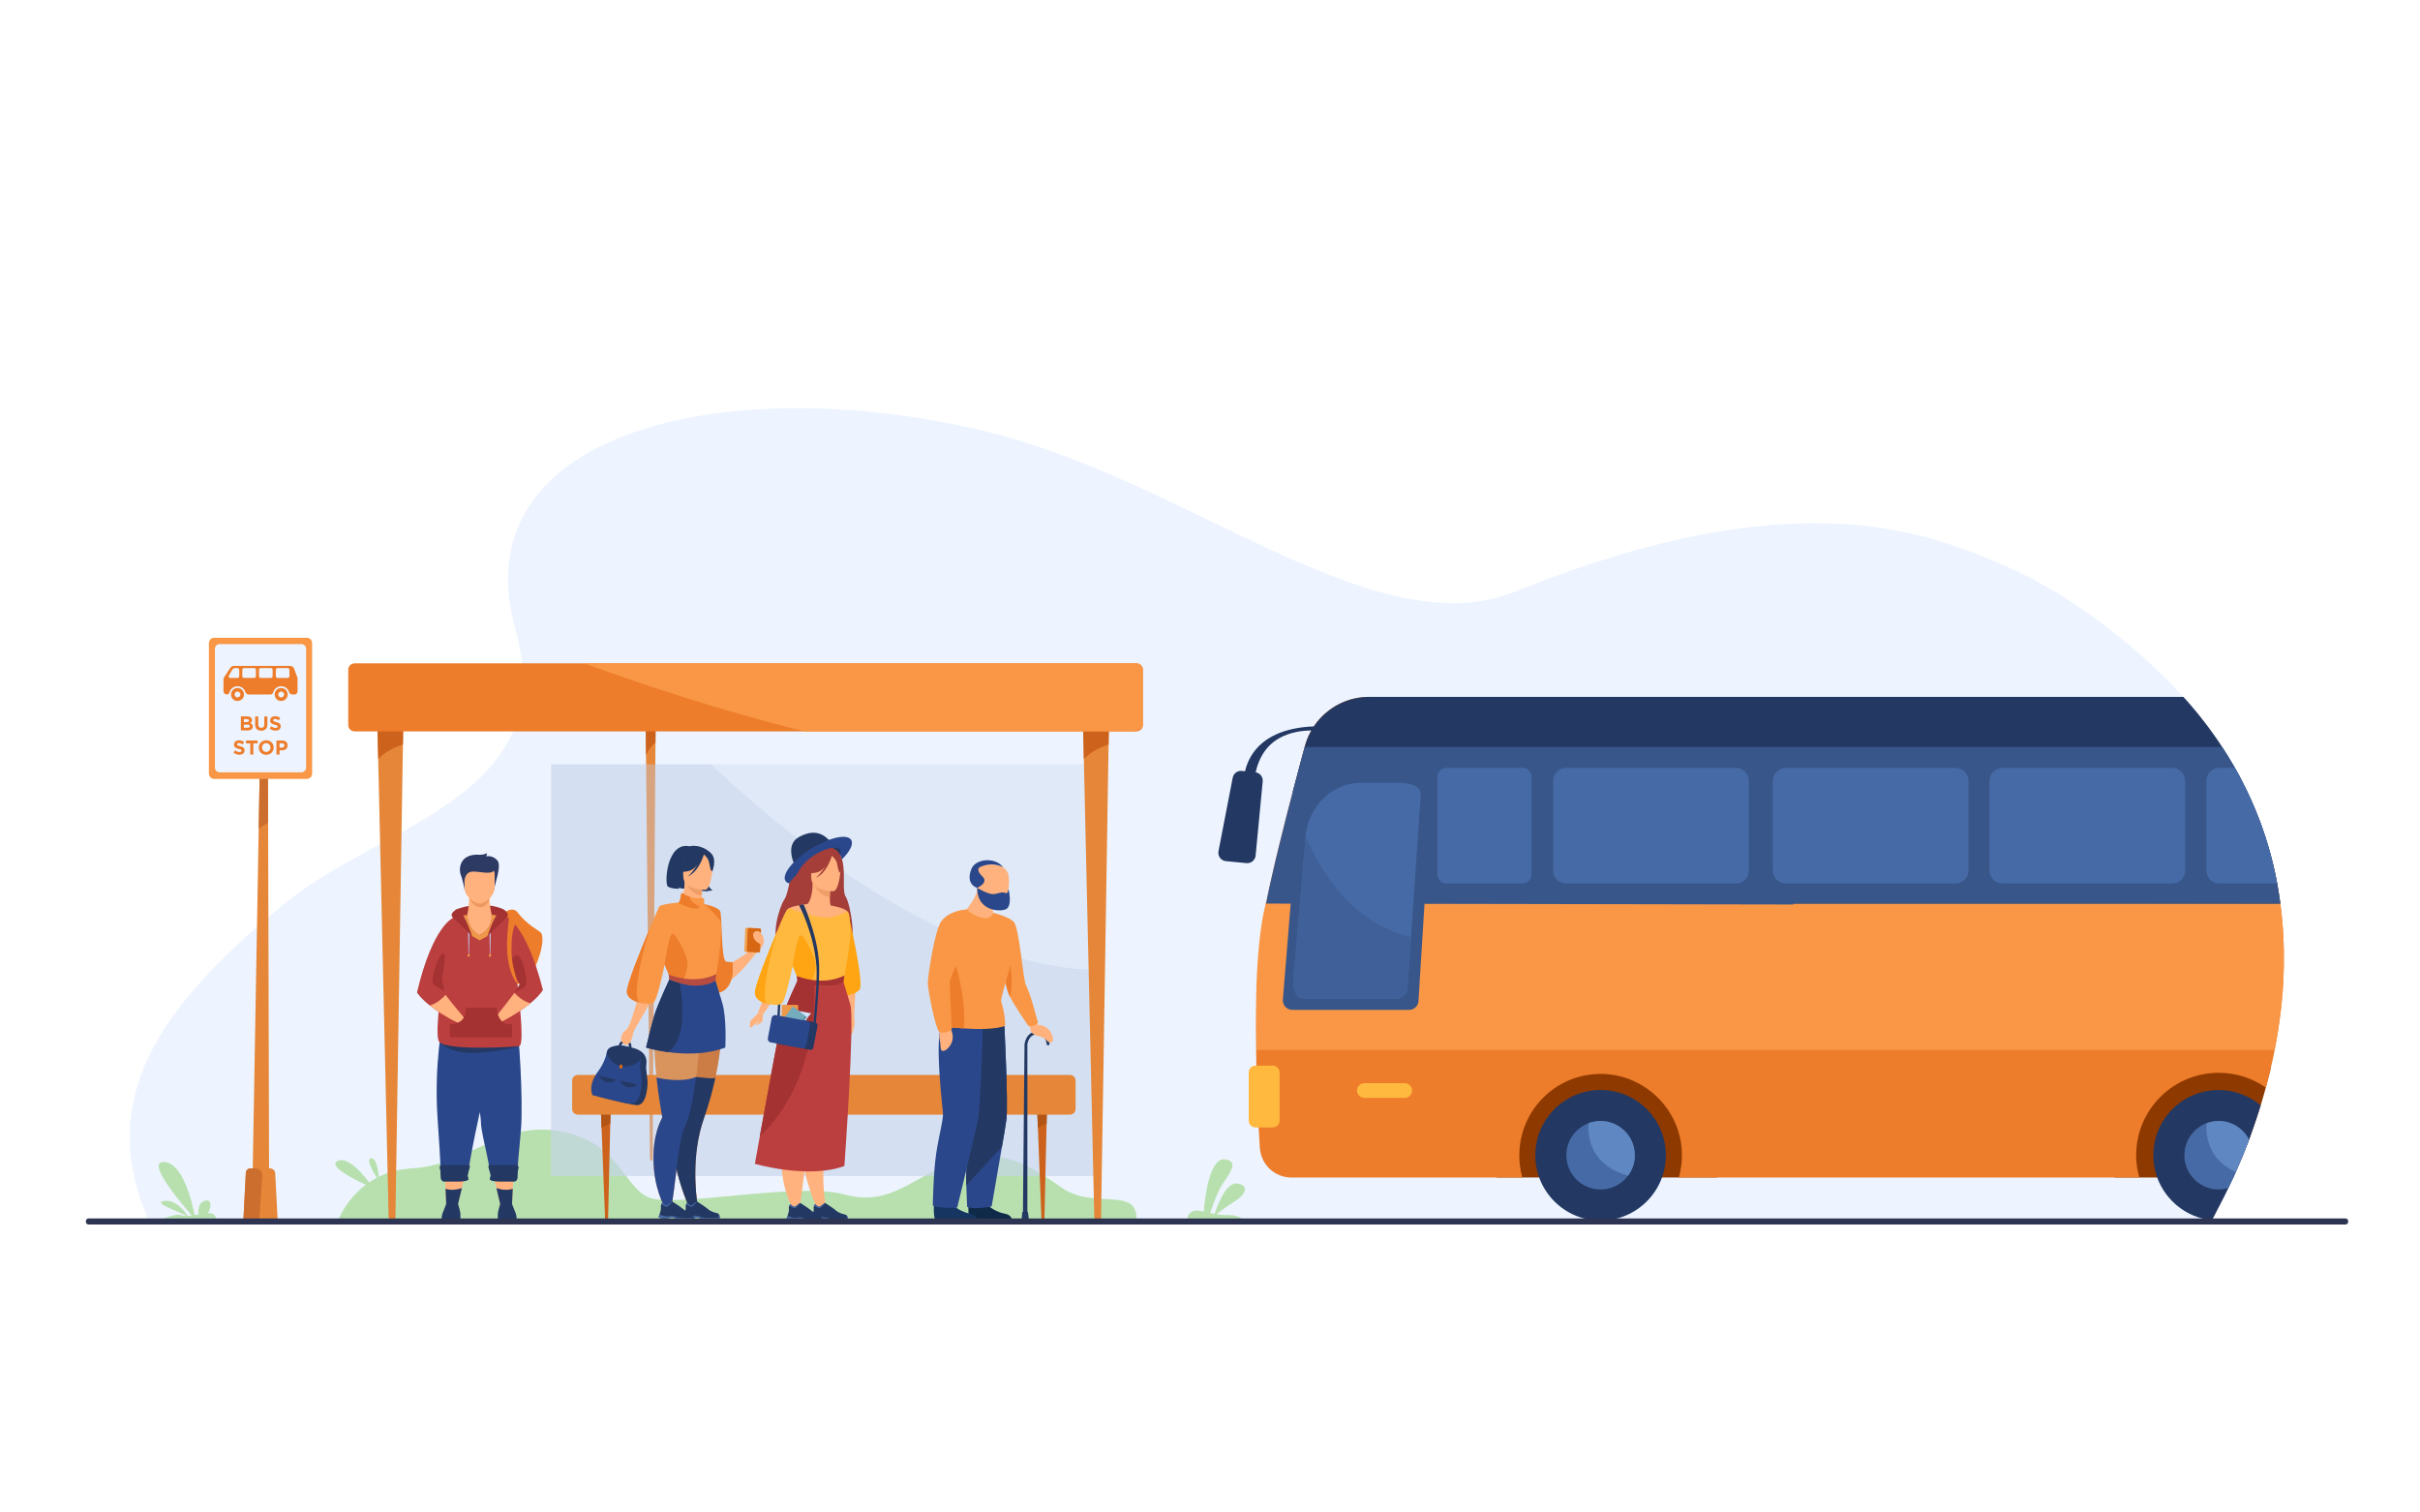 <?xml version="1.0" encoding="utf-8"?>
<!-- Generator: Adobe Illustrator 25.0.0, SVG Export Plug-In . SVG Version: 6.00 Build 0)  -->
<svg version="1.1" id="Слой_2" xmlns="http://www.w3.org/2000/svg" xmlns:xlink="http://www.w3.org/1999/xlink" x="0px" y="0px"
	 viewBox="0 0 3200 2000" style="enable-background:new 0 0 3200 2000;" xml:space="preserve">
<style type="text/css">
	.st0{fill:#EDF4FF;}
	.st1{fill:#B8E0AF;}
	.st2{opacity:0.4;fill:#CBD9EF;}
	.st3{fill:#E58638;}
	.st4{fill:#CC621B;}
	.st5{opacity:0.4;fill:#C4D2E8;}
	.st6{fill:#B25414;}
	.st7{fill:#8E3900;}
	.st8{fill:#233862;}
	.st9{fill:#466AA5;}
	.st10{fill:#ED7D2B;}
	.st11{fill:#FFB93E;}
	.st12{fill:#F99746;}
	.st13{fill:#38568A;}
	.st14{fill:#5F87C1;}
	.st15{fill:#3F6098;}
	.st16{fill:#A53D38;}
	.st17{fill:#FFB27D;}
	.st18{fill:#EF9E67;}
	.st19{fill:#FFA412;}
	.st20{fill:#BC3F3F;}
	.st21{fill:#A53232;}
	.st22{fill:#D2E4FF;}
	.st23{fill:#EE9849;}
	.st24{fill:#578E9B;}
	.st25{fill:#74ACBE;}
	.st26{fill:#2B478B;}
	.st27{fill:#F1A34F;}
	.st28{fill:#D86713;}
	.st29{fill:#CB7D45;}
	.st30{fill:#D9935C;}
	.st31{fill:#B64C41;}
	.st32{fill:#0F2949;}
	.st33{fill:#163560;}
	.st34{fill:#ED985F;}
	.st35{fill:#2C3A64;}
	.st36{fill:#BBD4FF;}
	.st37{fill:#CC6E2E;}
	.st38{fill:#2E3552;}
	.st39{display:none;fill:#FFFFFF;}
</style>
<g>
	<path class="st0" d="M3019.88,1278.75c-0.11,5.64-0.33,11.18-0.55,16.71c-0.33,5.53-0.66,10.95-0.99,16.37
		c-0.89,11.61-2.1,23.12-3.65,34.29c-1.88,14.38-4.2,28.54-6.86,42.15c-0.78,3.87-1.55,7.63-2.32,11.4c-0.33,1.55-0.66,2.99-1,4.42
		l-0.22,0.78c-0.44,1.99-0.88,3.98-1.33,5.97c-0.33,1.88-0.77,3.76-1.22,5.53c-1.66,6.86-3.43,13.61-5.2,20.13
		c-0.11,0.55-0.33,1.1-0.44,1.66c-0.22,0.67-0.33,1.33-0.55,1.99c-1.99,7.41-4.09,14.49-6.2,21.46c-2.88,9.4-5.86,18.37-8.85,27.1
		c-0.89,2.54-1.77,5.09-2.66,7.52c-1.33,3.65-2.66,7.3-3.87,10.84c0,0,0,0,0,0.11c-1.22,2.88-2.21,5.53-3.32,8.3
		c-1.66,4.42-3.43,8.63-5.09,12.83c-2.54,6.2-5.09,12.17-7.52,17.7c-0.55,1.33-1.11,2.54-1.66,3.76c-1.11,2.54-2.21,4.98-3.21,7.3
		c-2.21,4.87-4.42,9.51-6.53,13.83c-2.1,4.31-4.09,8.41-5.97,12.17c-7.08,13.94-13.05,25.44-15.71,30.42
		c-0.89,1.77-1.44,2.77-1.44,2.77s-2725.67,0.33-2725.78,0.22c-72.02-160.96,9.62-283.98,180.44-423.04
		c127.89-104.32,365.41-140.39,303.45-360.65C608.51,573.16,954,488.2,1298.83,569.29c269.71,63.39,517.96,288.41,704.93,212.96
		c362.31-146.25,536-81.09,636.34-38.94c3.21,1.33,6.42,2.66,9.51,4.09c14.71,6.41,29.54,13.71,44.47,21.79
		c3.1,1.66,6.2,3.43,9.4,5.2c10.4,5.86,20.91,12.17,31.42,18.92c4.87,3.21,9.74,6.42,14.71,9.73c0.33,0.22,0.77,0.44,1.11,0.78
		c6.75,4.53,13.5,9.18,20.25,14.16c7.85,5.75,15.71,11.73,23.67,18.03c14.05,11.06,28.1,23.01,42.26,35.73
		c5.42,4.87,10.73,9.85,16.15,14.94c6.31,5.86,12.39,11.84,18.25,17.92c5.42,5.64,10.73,11.28,15.82,16.92
		c1.77,1.88,3.54,3.87,5.31,5.87c4.32,4.87,8.41,9.84,12.5,14.71c3.76,4.53,7.3,9.18,10.84,13.72c1.33,1.77,2.66,3.54,3.98,5.2
		c2.1,2.88,4.2,5.64,6.19,8.52c4.31,6.08,8.52,12.06,12.39,18.14c5.31,8.08,10.29,16.15,14.94,24.23c0.66,1.11,1.33,2.21,1.99,3.43
		c0.55,0.99,1.11,1.99,1.66,2.98c1.55,2.77,3.1,5.65,4.65,8.41c10.4,19.58,19.25,39.27,26.66,58.96c0.44,1.22,0.88,2.43,1.33,3.65
		c0.77,1.99,1.44,3.98,2.1,5.97c1.33,3.65,2.54,7.3,3.76,10.95c1.11,3.54,2.21,7.19,3.32,10.73c0.11,0.44,0.33,1,0.44,1.44
		c0.89,2.98,1.66,5.86,2.54,8.85c1.44,5.31,2.88,10.62,4.09,15.93c1.99,8.41,3.76,16.71,5.31,25.11c0.11,0.77,0.33,1.66,0.44,2.44
		c1.44,8.08,2.66,16.04,3.76,24.01C3019.11,1223.33,3020.43,1251.43,3019.88,1278.75z"/>
	<path class="st1" d="M446.45,1615.23c0,0,23.04-65.95,98.36-70.31c75.33-4.35,117.18-62.87,195.02-49.18
		c77.84,13.69,83.68,71.15,116.45,87c32.77,15.85,197.72-20.57,260.28-3.3c62.57,17.27,91.88-25.72,150.08-44.32
		c58.2-18.59,96.37,6.9,138.24,35.91s100.47-3.26,97.91,42.83L446.45,1615.23z"/>
	<rect x="728.62" y="1010.7" class="st2" width="720.62" height="544.46"/>
	<g>
		<path class="st3" d="M866.88,963.58l-0.13,18.32l-3.8,550.84c-0.01,1.33-0.48,2.39-1.06,2.39h-0.28c-1.14,0-2.07-2.09-2.1-4.71
			l-5.27-531.71l-0.35-35.13H866.88z"/>
		<path class="st4" d="M866.88,963.58l-0.13,18.32c-3.48,2.5-8.45,7.43-12.52,16.81l-0.35-35.13H866.88z"/>
	</g>
	<path class="st5" d="M1449.24,1282.74v272.41H728.62V1010.7h211.76C1005.33,1073.07,1233.2,1276.47,1449.24,1282.74z"/>
	<path class="st1" d="M1642.62,1611.89h-71.06c-3.81-3.23,2.63-10.57,9.37-11.06c2.92-0.22,6.62,0.39,10.85,1.28
		c0.98-12.99,6.56-71.37,27.61-69.03c23.66,2.63,0,25.71-6.69,39.38c-4.96,10.12-10.18,24.64-12.57,31.49
		c1.92,0.42,3.91,0.83,5.94,1.2c3.14-9.63,14.81-42.02,29.65-40.14c17.42,2.21,10.42,15.2-1.93,22.91
		c-9.06,5.67-20.19,13.73-25.47,17.62c4.48,0.73,9.15,1.22,13.9,1.11C1634.38,1606.38,1640.32,1609.96,1642.62,1611.89z"/>
	<path class="st1" d="M248.07,1607.76c-3.86-6.06-15.47-21.79-30.93-19.71c-16.85,2.27,18.61,13.38,29.46,19.75
		c-2.41,0.03-4.48-0.16-6.01-0.7c-7.26-2.59-19.68,2.37-23.66,4.11h69.09c-0.48-1.65-1.72-4.35-4.94-6.32
		c-1.13-0.69-3.41-0.79-6.36-0.57c4.11-4.84,6.96-20.31-4.48-16.33c-8.35,2.91-8.33,12.36-7.51,17.95
		c-1.78,0.28-3.58,0.56-5.36,0.82c-3.44-17.53-15.61-68.91-40.26-70.28c-25-1.39,21.2,53.28,36.58,70.77
		C251.73,1607.5,249.83,1607.68,248.07,1607.76z"/>
	<g>
		<g>
			<g>
				<path class="st4" d="M1384.34,1467.83l-0.41,18.16l-2.87,126.56c-0.02,0.79-0.66,1.42-1.45,1.42l0,0
					c-1.36,0-2.47-1.07-2.52-2.43l-4.65-119.83l-0.92-23.88H1384.34z"/>
				<path class="st6" d="M1384.34,1467.83l-0.41,18.16c-3.62,1.21-7.9,3.04-11.5,5.72l-0.92-23.88H1384.34z"/>
			</g>
			<g>
				<path class="st4" d="M807.36,1467.83l-0.41,18.16l-2.87,126.56c-0.02,0.79-0.66,1.42-1.45,1.42l0,0c-1.36,0-2.47-1.07-2.52-2.43
					l-4.65-119.83l-0.92-23.88H807.36z"/>
				<path class="st6" d="M807.36,1467.83l-0.41,18.16c-3.62,1.21-7.89,3.04-11.5,5.72l-0.92-23.88H807.36z"/>
			</g>
		</g>
		<path class="st3" d="M1414.82,1473.92H764.05c-4.11,0-7.47-3.36-7.47-7.47v-37.55c0-4.11,3.36-7.47,7.47-7.47h650.76
			c4.11,0,7.47,3.36,7.47,7.47v37.55C1422.29,1470.56,1418.92,1473.92,1414.82,1473.92z"/>
	</g>
	<g>
		<path class="st7" d="M3002.95,1410.84c-0.33,1.88-0.77,3.76-1.22,5.53c-1.66,6.86-3.43,13.61-5.2,20.13
			c-0.11,0.55-0.33,1.1-0.44,1.66c-0.22,0.67-0.33,1.33-0.55,1.99c-1.99,7.41-4.09,14.49-6.2,21.46c-2.88,9.4-5.86,18.37-8.85,27.1
			c-0.89,2.54-1.77,5.09-2.66,7.52c-1.33,3.65-2.66,7.3-3.87,10.84c0,0,0,0,0,0.11c-1.22,2.88-2.21,5.53-3.32,8.3
			c-1.66,4.42-3.43,8.63-5.09,12.83c-2.54,6.2-5.09,12.17-7.52,17.7c-0.55,1.33-1.11,2.54-1.66,3.76c-1.11,2.54-2.21,4.98-3.21,7.3
			h-157.09v-146.25H3002.95z"/>
		<rect x="1978.84" y="1410.82" class="st7" width="291.25" height="146.22"/>
		<circle class="st8" cx="2116.48" cy="1527.65" r="86.32"/>
		<path class="st9" d="M2161.76,1527.65c0,10.08-3.3,19.4-8.88,26.92c-8.24,11.15-21.48,18.36-36.4,18.36
			c-25.01,0-45.29-20.27-45.29-45.28c0-19.42,12.21-35.98,29.37-42.42c4.95-1.86,10.32-2.87,15.92-2.87
			C2141.49,1482.36,2161.76,1502.63,2161.76,1527.65z"/>
		<path class="st10" d="M3015.34,1194.79c-1.11-7.96-2.32-15.93-3.76-24.01c-0.11-0.77-0.33-1.66-0.44-2.44
			c-1.55-8.4-3.32-16.7-5.31-25.11l-1195.34-221.7c-1.77,0-3.65,0-5.42,0.11c-0.33,0-0.77,0.11-1.11,0.11
			c-0.77,0-1.44,0.11-2.1,0.11h-0.11c-0.33,0.11-0.66,0.11-1,0.11c-0.44,0.11-0.88,0.11-1.22,0.22c-3.32,0.33-6.64,1-9.96,1.77
			c-0.44,0.11-0.88,0.22-1.33,0.33c-0.11,0.11-0.22,0.11-0.33,0.11c-0.66,0.22-1.33,0.33-1.88,0.55c-0.44,0.11-0.88,0.22-1.33,0.33
			c-0.66,0.22-1.33,0.44-1.99,0.66c-0.66,0.22-1.33,0.44-1.99,0.66c-0.33,0.11-0.66,0.33-1.11,0.44c-0.66,0.22-1.44,0.56-2.21,0.89
			c-0.55,0.22-1.22,0.44-1.77,0.78c-1,0.33-1.88,0.77-2.88,1.22c-0.55,0.33-1.11,0.55-1.77,0.88c-0.33,0.22-0.77,0.33-1.11,0.55
			c-0.77,0.44-1.44,0.77-2.1,1.11c-0.66,0.44-1.33,0.77-1.99,1.22c-0.66,0.33-1.22,0.66-1.88,1.11c-0.11,0.11-0.22,0.11-0.33,0.22
			c-0.67,0.33-1.22,0.77-1.77,1.1c-0.55,0.44-1.11,0.77-1.66,1.22c-0.55,0.33-1.11,0.66-1.66,1.11c-0.33,0.22-0.66,0.55-1.11,0.77
			c-1.44,1.11-2.88,2.32-4.2,3.54c-0.33,0.22-0.66,0.44-0.88,0.66c-0.44,0.44-0.89,0.77-1.22,1.1c-0.44,0.44-0.89,0.78-1.33,1.22
			l-2.43,2.43c-0.44,0.44-0.88,0.89-1.22,1.33c-0.55,0.44-1,0.99-1.44,1.44c-0.22,0.33-0.55,0.66-0.88,0.99
			c-0.55,0.77-1.11,1.44-1.66,2.1c-0.33,0.33-0.55,0.66-0.89,1c-0.22,0.44-0.55,0.77-0.77,1.1c-0.55,0.78-1.11,1.44-1.66,2.21
			c-0.22,0.33-0.44,0.66-0.66,1.11c-0.33,0.33-0.55,0.66-0.77,1.11c-0.44,0.55-0.88,1.22-1.33,1.88c0,0.11,0,0.11-0.11,0.11
			c-0.11,0.33-0.33,0.55-0.44,0.88c-0.33,0.44-0.55,0.89-0.88,1.33c-0.22,0.44-0.44,0.66-0.55,1.11c-0.11,0-0.11,0.11-0.11,0.11
			c-0.11,0.34-0.33,0.66-0.55,1c-0.33,0.55-0.66,1.22-1,1.77c-0.33,0.78-0.77,1.55-1.11,2.33c-0.33,0.66-0.66,1.33-0.88,1.99
			c-0.22,0.33-0.33,0.66-0.55,0.99c-0.11,0.44-0.22,0.78-0.44,1.11c-0.33,0.77-0.55,1.44-0.89,2.21c-0.22,0.66-0.55,1.33-0.77,2.1
			c-0.11,0.33-0.33,0.77-0.44,1.22c-0.11,0.33-0.22,0.66-0.33,1c-0.11,0.22-0.11,0.44-0.22,0.66c-0.11,0.33-0.22,0.77-0.33,1.11
			c-0.22,0.55-0.33,1.11-0.55,1.66c-0.11,0.44-0.22,0.89-0.33,1.33c-0.11,0.44-0.22,0.78-0.33,1.22c-1.22,4.31-2.32,8.74-3.54,13.39
			c-0.22,0.78-0.44,1.55-0.66,2.32c-1.33,4.87-2.65,9.84-3.98,14.93c-0.33,1-0.55,2.1-0.88,3.21c-0.11,0.55-0.22,1-0.33,1.44
			c-0.44,1.55-0.88,3.1-1.22,4.65c-0.44,1.55-0.88,3.21-1.33,4.76c0,0.22-0.11,0.44-0.22,0.78c-0.11,0.78-0.33,1.55-0.55,2.33
			c-0.22,0.66-0.33,1.22-0.44,1.77c-0.44,1.44-0.77,2.77-1.11,4.2c-0.55,1.88-1,3.76-1.55,5.64c-0.33,1.44-0.78,2.99-1.11,4.54
			c-1.22,4.54-2.43,9.18-3.65,13.83c-0.55,2.32-1.11,4.53-1.77,6.86c-0.55,2.32-1.22,4.65-1.77,6.97c-0.55,2.32-1.22,4.65-1.77,6.97
			c-0.55,2.1-1,4.2-1.55,6.31c-1.55,6.08-3.1,12.17-4.54,18.14c-0.55,2.32-1.11,4.54-1.66,6.75c-0.22,0.78-0.33,1.55-0.55,2.21
			c-0.55,2.32-1.11,4.53-1.66,6.75c-0.11,0.44-0.11,0.77-0.22,1.22c-0.44,1.77-0.88,3.54-1.33,5.31c-0.22,0.78-0.33,1.55-0.55,2.21
			c-0.44,1.99-0.89,3.87-1.33,5.75c-0.22,1.22-0.55,2.32-0.77,3.43c-0.55,1.99-1,3.87-1.44,5.86c0,0.11,0,0.33-0.11,0.44
			c-0.22,1.1-0.44,2.21-0.66,3.21c-0.11,0.22-0.11,0.33-0.11,0.56c-0.22,0.88-0.44,1.77-0.66,2.65c-0.22,1-0.44,2.1-0.66,3.1
			c-0.55,2.1-1,4.09-1.44,6.2c-0.11,0.44-0.22,1-0.33,1.55c-0.55,2.44-1.11,4.98-1.66,7.41c-0.11,0.88-0.33,1.77-0.55,2.66
			c0,0.22-0.11,0.44-0.11,0.66c-0.22,0.77-0.33,1.66-0.55,2.43c-0.11,0.33-0.11,0.66-0.22,1c-0.22,1.22-0.44,2.43-0.77,3.65v0.11
			c-0.11,0.78-0.33,1.44-0.44,2.21c-0.44,2.33-0.88,4.53-1.33,6.75c-2.32,11.51-4.09,21.57-5.09,29.65
			c-5.42,40.71-7.52,85.96-8.08,129.77c-0.11,18.81,0,37.28,0.33,54.87c0.11,7.96,0.33,15.71,0.55,23.23
			c0.66,21.46,1.55,41.26,2.43,58.52c0.55,10.07,1.22,19.14,1.66,27.21c1.55,22.01,19.69,39.05,41.71,39.05h305.33
			c-0.11-0.33-0.11-0.67-0.22-1c-2.54-9.07-3.76-18.58-3.76-28.43c0-41.37,23.34-77.33,57.64-95.36
			c14.49-7.63,30.87-11.95,48.23-12.28c18.47-0.22,35.95,4.21,51.22,12.28c33.96,17.81,57.42,53.1,57.97,93.81
			c0.11,10.4-1.22,20.46-3.76,29.98c-0.11,0.33-0.22,0.66-0.22,1h167.49h419.06h22.24c-2.65-9.41-4.2-19.25-4.2-29.43
			c0-60.29,48.9-109.08,109.08-109.08c23.23,0,44.8,7.19,62.4,19.58c0.11-0.55,0.33-1.11,0.44-1.66c1.77-6.53,3.54-13.28,5.2-20.13
			c0.44-1.77,0.89-3.65,1.22-5.53c0.44-1.99,0.89-3.98,1.33-5.97l0.22-0.78c0.33-1.44,0.66-2.88,1-4.42
			c0.77-3.76,1.55-7.52,2.32-11.4c2.65-13.61,4.98-27.77,6.86-42.15c1.55-11.17,2.77-22.68,3.65-34.29
			c0.33-5.42,0.66-10.84,0.99-16.37c0.22-5.53,0.44-11.06,0.55-16.71C3020.43,1251.43,3019.11,1223.33,3015.34,1194.79z"/>
		<path class="st11" d="M1857.47,1451.78h-53.34c-5.35,0-9.73-4.38-9.73-9.73l0,0c0-5.35,4.38-9.73,9.73-9.73h53.34
			c5.35,0,9.73,4.38,9.73,9.73l0,0C1867.2,1447.4,1862.82,1451.78,1857.47,1451.78z"/>
		<path class="st12" d="M3015.34,1194.79c0,0-1340.73-4.02-1341.3-1.66c-2.29,9.49-4.05,17.77-5.11,24.41
			c-6.82,42.82-8.51,91.99-7.97,136.7c0.14,11.7,0.44,23.09,0.84,33.98h875.07v0.05h470.95c2.65-13.61,4.98-27.77,6.86-42.15
			c1.55-11.17,2.77-22.68,3.65-34.29c0.33-5.42,0.66-10.84,0.99-16.37c0.22-5.53,0.44-11.06,0.55-16.71
			C3020.43,1251.43,3019.11,1223.33,3015.34,1194.79z"/>
		<path class="st11" d="M1683.04,1490.86h-22.86c-4.95,0-8.99-4.05-8.99-8.99v-63.76c0-4.95,4.05-8.99,8.99-8.99h22.86
			c4.95,0,8.99,4.05,8.99,8.99v63.76C1692.03,1486.81,1687.99,1490.86,1683.04,1490.86z"/>
		<path class="st8" d="M3015.34,1194.79c-1.11-7.96-2.32-15.93-3.76-24.01c-0.11-0.77-0.33-1.66-0.44-2.44
			c-1.55-8.4-3.32-16.7-5.31-25.11c-1.22-5.31-2.65-10.62-4.09-15.93c-0.89-2.99-1.66-5.86-2.54-8.85c-0.11-0.44-0.33-1-0.44-1.44
			c-1.11-3.54-2.21-7.19-3.32-10.73c-1.22-3.65-2.43-7.3-3.76-10.95c-0.66-1.99-1.33-3.98-2.1-5.97c-0.44-1.22-0.88-2.43-1.33-3.65
			c-7.41-19.69-16.26-39.38-26.66-58.96c-1.55-2.77-3.1-5.65-4.65-8.41c-0.55-0.99-1.11-1.99-1.66-2.98
			c-0.66-1.22-1.33-2.33-1.99-3.43c-4.65-8.08-9.62-16.15-14.93-24.23c-3.87-6.09-8.08-12.06-12.39-18.14
			c-1.99-2.88-4.09-5.64-6.19-8.52c-1.33-1.66-2.66-3.43-3.98-5.2c-3.54-4.54-7.08-9.18-10.84-13.72
			c-4.09-4.87-8.19-9.84-12.5-14.71c-1.77-1.99-3.54-3.98-5.31-5.87h-721.3c-0.02-0.02-0.04-0.03-0.07-0.05h-355.3
			c-1.8,0-3.59,0.05-5.37,0.16c-0.39,0.03-0.79,0.06-1.18,0.09c-0.67,0.05-1.35,0.1-2.03,0.17c-0.06,0-0.12,0.01-0.18,0.02
			c-0.33,0.03-0.64,0.06-0.97,0.1h-0.03c-0.39,0.04-0.8,0.09-1.19,0.15c-3.35,0.41-6.66,1.03-9.9,1.81
			c-0.46,0.11-0.92,0.23-1.39,0.35c-0.12,0.03-0.23,0.06-0.35,0.09c-0.62,0.16-1.25,0.34-1.87,0.52c-0.43,0.12-0.85,0.25-1.27,0.38
			c-0.67,0.21-1.34,0.42-2.01,0.64c-0.67,0.22-1.33,0.45-1.99,0.69c-0.36,0.12-0.72,0.25-1.07,0.39c-0.74,0.27-1.47,0.56-2.2,0.86
			c-0.62,0.25-1.24,0.5-1.86,0.77c-0.95,0.41-1.89,0.84-2.82,1.28c-0.59,0.27-1.18,0.56-1.76,0.86c-0.39,0.2-0.78,0.39-1.17,0.6
			c-0.69,0.36-1.38,0.73-2.06,1.11c-0.68,0.38-1.36,0.76-2.03,1.15l-0.01,0.01c-0.61,0.36-1.21,0.73-1.82,1.1
			c-0.14,0.09-0.27,0.17-0.4,0.26c-0.58,0.36-1.16,0.74-1.74,1.12c-0.56,0.37-1.11,0.74-1.66,1.13c-0.55,0.38-1.09,0.77-1.62,1.16
			c-0.36,0.27-0.71,0.53-1.07,0.8c-1.47,1.11-2.91,2.27-4.31,3.47c-0.28,0.24-0.56,0.49-0.85,0.74c-0.42,0.37-0.84,0.74-1.25,1.12
			c-0.42,0.38-0.83,0.75-1.23,1.15c-0.85,0.8-1.68,1.62-2.5,2.46c-0.42,0.44-0.84,0.88-1.26,1.33c-0.45,0.49-0.9,0.98-1.33,1.47
			c-0.3,0.33-0.59,0.67-0.88,1.01c-0.6,0.68-1.17,1.36-1.72,2.05c-0.28,0.34-0.56,0.69-0.84,1.04c-0.28,0.35-0.56,0.71-0.82,1.06
			c-0.55,0.72-1.09,1.45-1.61,2.18c-0.26,0.36-0.51,0.72-0.76,1.09c-0.25,0.36-0.51,0.73-0.75,1.1c-7.98,0.28-17.15,1.14-26.58,3.1
			c-35.16,7.33-57.37,26.73-64.48,56.21l-4.28-0.41c-5.71-0.54-10.89,3.33-11.98,8.96l-18.81,97.16
			c-1.25,6.45,3.33,12.57,9.87,13.19l27.11,2.59c6.12,0.58,11.55-3.9,12.13-10.02l9.36-98.06c0.56-5.88-3.57-11.12-9.33-12.03
			c6.13-26.57,21.48-46.5,53.52-53.23c7.07-1.48,13.92-2.04,20.14-2.06c-0.01,0.01-0.01,0.02-0.02,0.03
			c-0.2,0.33-0.38,0.68-0.56,1.02c-0.33,0.6-0.66,1.21-0.98,1.81c-0.39,0.75-0.78,1.51-1.15,2.27c-0.32,0.65-0.62,1.31-0.92,1.97
			c-0.16,0.36-0.33,0.72-0.48,1.08c-0.16,0.37-0.32,0.73-0.47,1.1c-0.31,0.73-0.61,1.46-0.9,2.2c-0.27,0.68-0.52,1.37-0.78,2.06
			c-0.15,0.42-0.3,0.84-0.44,1.26c-0.12,0.33-0.23,0.67-0.34,1.01c-0.07,0.21-0.14,0.4-0.21,0.61c-0.12,0.38-0.24,0.76-0.36,1.14
			c-0.17,0.55-0.33,1.09-0.49,1.64c-0.14,0.46-0.27,0.93-0.39,1.4c-0.09,0.38-0.21,0.77-0.31,1.16c-1.17,4.33-2.37,8.79-3.6,13.39
			c-0.21,0.76-0.41,1.53-0.62,2.3c-1.31,4.85-2.63,9.83-3.99,14.91c-0.29,1.1-0.58,2.2-0.88,3.31c-0.08,0.29-0.16,0.58-0.24,0.88
			c-0.21,0.81-0.43,1.63-0.65,2.46c-0.24,0.91-0.48,1.81-0.71,2.72c-0.41,1.57-0.83,3.14-1.25,4.72c-0.06,0.24-0.13,0.49-0.2,0.74
			c-0.25,0.93-0.5,1.87-0.74,2.8c-0.12,0.45-0.24,0.9-0.35,1.35c-0.37,1.39-0.73,2.77-1.09,4.17c0,0.03-0.01,0.04-0.02,0.06
			c-0.49,1.86-0.98,3.74-1.47,5.62h390.93v147.69H3015.34z"/>
		<path class="st13" d="M3015.34,1194.79c-1.11-7.96-2.32-15.93-3.76-24.01c-0.11-0.77-0.33-1.66-0.44-2.44
			c-1.55-8.4-3.32-16.7-5.31-25.11c-1.22-5.31-2.65-10.62-4.09-15.93c-0.89-2.99-1.66-5.86-2.54-8.85c-0.11-0.44-0.33-1-0.44-1.44
			c-1.11-3.54-2.21-7.19-3.32-10.73c-1.22-3.65-2.43-7.3-3.76-10.95c-0.66-1.99-1.33-3.98-2.1-5.97c-0.44-1.22-0.88-2.43-1.33-3.65
			c-7.41-19.69-16.26-39.38-26.66-58.96c-1.55-2.77-3.1-5.65-4.65-8.41c-0.55-0.99-1.11-1.99-1.66-2.98
			c-0.66-1.22-1.33-2.33-1.99-3.43c-4.65-8.08-9.62-16.15-14.93-24.23h-693.2h-519.96c-1.22,4.31-2.32,8.74-3.54,13.39
			c-0.22,0.78-0.44,1.55-0.66,2.32c-1.33,4.87-2.65,9.84-3.98,14.93c-0.33,1-0.55,2.1-0.88,3.21c-0.11,0.55-0.22,1-0.33,1.44
			c-0.44,1.55-0.88,3.1-1.22,4.65c-0.44,1.55-0.88,3.21-1.33,4.76c0,0.22-0.11,0.44-0.22,0.78c-0.11,0.78-0.33,1.55-0.55,2.33
			c-0.22,0.66-0.33,1.22-0.44,1.77c-0.44,1.44-0.77,2.77-1.11,4.2c-0.55,1.88-1,3.76-1.55,5.64c-0.33,1.44-0.78,2.99-1.11,4.54
			c-1.22,4.54-2.43,9.18-3.65,13.83c-0.55,2.32-1.11,4.53-1.77,6.86c-0.55,2.32-1.22,4.65-1.77,6.97c-0.55,2.32-1.22,4.65-1.77,6.97
			c-0.55,2.1-1,4.2-1.55,6.31c-1.55,6.08-3.1,12.17-4.54,18.14c-0.55,2.32-1.11,4.54-1.66,6.75c-0.22,0.78-0.33,1.55-0.55,2.21
			c-0.55,2.32-1.11,4.53-1.66,6.75c-0.11,0.44-0.11,0.77-0.22,1.22c-0.44,1.77-0.88,3.54-1.33,5.31c-0.22,0.78-0.33,1.55-0.55,2.21
			c-0.44,1.99-0.89,3.87-1.33,5.75c-0.22,1.22-0.55,2.32-0.77,3.43c-0.55,1.99-1,3.87-1.44,5.86c0,0.11,0,0.33-0.11,0.44
			c-0.22,1.1-0.44,2.21-0.66,3.21c-0.11,0.22-0.11,0.33-0.11,0.56c-0.22,0.88-0.44,1.77-0.66,2.65c-0.22,1-0.44,2.1-0.66,3.1
			c-0.55,2.1-1,4.09-1.44,6.2c-0.11,0.44-0.22,1-0.33,1.55c-0.55,2.44-1.11,4.98-1.66,7.41c-0.11,0.88-0.33,1.77-0.55,2.66
			c0,0.22-0.11,0.44-0.11,0.66c-0.22,0.77-0.33,1.66-0.55,2.43c-0.11,0.33-0.11,0.66-0.22,1c-0.22,1.22-0.44,2.43-0.77,3.65v0.11
			c-0.11,0.78-0.33,1.44-0.44,2.21c-0.44,2.33-0.88,4.53-1.33,6.75l32.52,0.11h12.28l67.04,0.11l82.86,0.11h14.83l487.76,0.88
			c-0.11-0.44-0.22-0.88-0.44-1.22H3015.34z"/>
		<path class="st13" d="M1893.46,1036.9c0.59-9.49-6.95-17.51-16.46-17.51h-75.34c-48.49,0-81.89,38.42-87.81,87.81l-17.49,214.55
			c-0.6,7.35,5.2,13.64,12.57,13.64h154.43c6.51,0,11.9-5.06,12.3-11.56L1893.46,1036.9z"/>
		<path class="st9" d="M1878.72,1050.54l-12.88,188.72l-4.51,66.03c0,8.5-6.89,15.39-15.38,15.39h-120.34
			c-21.14,0-14.85-31.35-13.15-51.13l13.3-155.11c0-2.99,0.15-5.95,0.46-8.87c4.1-39.65,35.41-70.49,73.43-70.49h45.11
			C1853.92,1035.08,1878.72,1035.08,1878.72,1050.54z"/>
		<path class="st14" d="M2161.76,1527.65c0,10.08-3.3,19.4-8.88,26.92c-50.28-13.87-53.6-51.94-52.32-69.33
			c4.95-1.86,10.32-2.87,15.92-2.87C2141.49,1482.36,2161.76,1502.63,2161.76,1527.65z"/>
		<path class="st8" d="M2989.35,1461.62c-2.88,9.4-5.86,18.37-8.85,27.1c-0.89,2.54-1.77,5.09-2.66,7.52
			c-1.33,3.65-2.66,7.3-3.87,10.84c0,0,0,0,0,0.11c-1.22,2.88-2.21,5.53-3.32,8.3c-1.66,4.42-3.43,8.63-5.09,12.83
			c-2.54,6.2-5.09,12.17-7.52,17.7c-0.55,1.33-1.11,2.54-1.66,3.76c-1.11,2.54-2.21,4.98-3.21,7.3c-2.21,4.87-4.42,9.51-6.53,13.83
			c-2.1,4.31-4.09,8.41-5.97,12.17c-7.08,13.94-13.05,25.44-15.71,30.42c-33.52-3.32-61.29-25.89-72.46-56.42
			c-3.32-9.18-5.09-19.14-5.09-29.43c0-47.68,38.61-86.29,86.29-86.29C2954.83,1441.38,2974.3,1449.01,2989.35,1461.62z"/>
		<path class="st9" d="M2973.97,1507.09c0,0,0,0,0,0.11c-1.22,2.88-2.21,5.53-3.32,8.3c-1.66,4.42-3.43,8.63-5.09,12.83
			c-2.54,6.2-5.09,12.17-7.52,17.7c-0.55,1.33-1.11,2.54-1.66,3.76c-1.11,2.54-2.21,4.98-3.21,7.3c-2.21,4.87-4.42,9.51-6.53,13.83
			c-4.09,1.33-8.41,1.99-12.94,1.99c-13.72,0-26-6.08-34.29-15.82c-6.86-7.85-10.95-18.14-10.95-29.43
			c0-19.47,12.17-35.95,29.32-42.48c4.98-1.77,10.29-2.88,15.93-2.88C2951.29,1482.31,2966.56,1492.38,2973.97,1507.09z"/>
		<path class="st14" d="M2973.97,1507.09c0,0,0,0,0,0.11c-1.22,2.88-2.21,5.53-3.32,8.3c-1.66,4.42-3.43,8.63-5.09,12.83
			c-2.54,6.2-5.09,12.17-7.52,17.7c-0.55,1.33-1.11,2.54-1.66,3.76c-37.17-16.48-39.71-48.9-38.61-64.61
			c4.98-1.77,10.29-2.88,15.93-2.88C2951.29,1482.31,2966.56,1492.38,2973.97,1507.09z"/>
		<path class="st15" d="M1865.84,1239.26l-4.51,66.03c0,8.5-6.89,15.39-15.38,15.39h-120.34c-21.14,0-14.85-31.35-13.15-51.13
			l13.3-155.11c0-2.99,0.15-5.95,0.46-8.87C1747.2,1154.44,1789.21,1221.43,1865.84,1239.26z"/>
		<path class="st9" d="M2295.34,1168.3h-224.38c-9.46,0-17.2-7.74-17.2-17.2v-118.5c0-9.46,7.74-17.2,17.2-17.2h224.38
			c9.46,0,17.2,7.74,17.2,17.2v118.5C2312.55,1160.56,2304.8,1168.3,2295.34,1168.3z"/>
		<path class="st9" d="M2013.22,1168.3h-100.53c-6.56,0-11.93-5.37-11.93-11.93v-129.06c0-6.56,5.37-11.93,11.93-11.93h100.53
			c6.56,0,11.93,5.37,11.93,11.93v129.06C2025.14,1162.93,2019.78,1168.3,2013.22,1168.3z"/>
		<path class="st9" d="M2585.8,1168.3h-224.38c-9.46,0-17.2-7.74-17.2-17.2v-118.5c0-9.46,7.74-17.2,17.2-17.2h224.38
			c9.46,0,17.2,7.74,17.2,17.2v118.5C2603,1160.56,2595.26,1168.3,2585.8,1168.3z"/>
		<path class="st9" d="M2872.32,1168.3h-224.38c-9.46,0-17.2-7.74-17.2-17.2v-118.5c0-9.46,7.74-17.2,17.2-17.2h224.38
			c9.46,0,17.2,7.74,17.2,17.2v118.5C2889.52,1160.56,2881.78,1168.3,2872.32,1168.3z"/>
		<path class="st9" d="M3005.83,1143.23c1.99,8.41,3.76,16.71,5.31,25.11h-76.33c-9.51,0-17.26-7.74-17.26-17.26V1032.6
			c0-9.51,7.74-17.26,17.26-17.26h20.47c0.55,0.99,1.11,1.99,1.66,2.98c1.55,2.77,3.1,5.65,4.65,8.41
			c10.4,19.58,19.25,39.27,26.66,58.96c0.44,1.22,0.88,2.43,1.33,3.65c0.77,1.99,1.44,3.98,2.1,5.97c1.33,3.65,2.54,7.3,3.76,10.95
			c1.11,3.54,2.21,7.19,3.32,10.73c0.11,0.44,0.33,1,0.44,1.44c0.89,2.98,1.66,5.86,2.54,8.85
			C3003.18,1132.61,3004.61,1137.92,3005.83,1143.23z"/>
	</g>
	<g>
		<path class="st8" d="M1112.65,1120.82c-4.18-6.35-20.8-2.8-37.11,7.94s-26.14,24.6-21.95,30.95c4.18,6.35,20.8,2.8,37.11-7.94
			C1107.01,1141.03,1116.84,1127.17,1112.65,1120.82z"/>
		<g>
			<path class="st8" d="M1027.45,1356.89l3.22,0.19c-0.03-0.07,1.25-56.23,6.18-78.95c9.18-42.33,33.17-75.47,33.43-75.76
				l-5.76-1.85c-0.28,0.31-4.83,7.35-11.28,20.36c-5.94,11.98-15.48,31.94-19.7,55.18
				C1029.38,1299.02,1027.33,1356.59,1027.45,1356.89z"/>
		</g>
		<path class="st16" d="M1085.64,1120.32c0,0-21.05-4.49-31.15,12.63c-10.1,17.12-10.66,46.86-17.4,56.59
			c-6.73,9.73-18.61,50.79-5.99,59.97c12.63,9.19,90.42-0.34,94.78-4.53c4.37-4.19-0.26-47.31-7.86-59.79
			C1110.43,1172.7,1128.95,1113.96,1085.64,1120.32z"/>
		<path class="st17" d="M1121.44,1328.02c-14.83-47.42,1.89-75.55,0.28-99.27c-1.2-17.76,2.24-18.21-0.85-23.09
			c-3.14-4.96-20.44-8.06-22.03-8.2c-1.23-0.65-1.53-6.19-1.51-11.63c0.02-6.53,0.52-13.47,0.52-13.47l-22.03-4.36l-1.31-0.26
			c0.06,15.32-3.97,25.38-6.9,27.74c-2.74,0.28-14.49,1.61-21.73,4.32c-2.73,1.02-4.81,2.24-5.53,3.67
			c-6.05,11.94-12.09,42.06-16.34,63.55c-2.37,11.98-4.17,21.27-5.11,23.24c-2.63,5.5-10.65,35.74-17.51,50.66l7.56,0.29
			c0,0,30.08-40.94,32.71-52.13c0.83-3.54,2.84-10.52,5.2-18.41c5.21,14.31,7.89,20.33,7.76,25.9c-0.17,7.22-5.06,13.71-15.29,36.65
			C1033.66,1345.91,1136.59,1376.45,1121.44,1328.02z"/>
		<path class="st17" d="M1065.14,1553.38c1.45,5.77,3.05,11.26,4.67,16.37c0.35,1.1,0.69,2.17,1.04,3.23
			c0.17,0.52,0.35,1.04,0.52,1.55c0.34,1.01,0.68,2,1.02,2.97c0.44,1.26,0.88,2.5,1.31,3.69c0.32,0.89,0.64,1.75,0.95,2.6
			c4.83,12.95,8.88,21.16,8.88,21.16l9.62-0.66c0,0-3.61-17.18-4.33-41.8c-0.02-0.88-0.05-1.76-0.07-2.66
			c-0.04-1.91-0.06-3.85-0.06-5.84c0-0.81,0.01-1.64,0.01-2.47c0.19-21.2,2.82-46.25,11.19-70.17
			c6.81-19.45,11.75-37.64,15.32-54.09c11.52-53.08,8.81-87.96,8.81-87.96l-54.13,6.33l-2.52,0.29
			c-0.23,24.86-0.87,58.62-1.43,85.01c-0.1,4.58-0.19,8.94-0.28,12.99c-0.37,16.94-0.66,28.53-0.66,28.53
			C1054.61,1494.87,1058.39,1526.5,1065.14,1553.38z"/>
		<path class="st18" d="M1097.85,1172.36c0,0-0.5,6.93-0.52,13.47c-12.33-0.35-18.85-11.6-21.52-17.83L1097.85,1172.36z"/>
		<path class="st17" d="M1131.47,1307.41c0,0-2.57,35.78-1.71,40.05c0.86,4.27-0.28,19.51-6.13,22.32
			C1117.78,1372.58,1106.23,1298.91,1131.47,1307.41z"/>
		<path class="st17" d="M1101.96,1178.54c0,0-29.17,0.48-29.19-17.69c-0.02-18.17-3.8-30.35,14.83-31.42
			c18.62-1.08,22.25,5.85,23.73,11.92S1109.55,1177.95,1101.96,1178.54z"/>
		<path class="st16" d="M1100.89,1128.98c0,0-7.99,21.32-20.25,24.47c-12.26,3.15-17.58-0.13-17.58-0.13s9.4-7.47,11.35-20.51
			C1074.42,1132.81,1094.86,1118.84,1100.89,1128.98z"/>
		<path class="st16" d="M1098.91,1130.71c0,0,5.96,4.76,7.42,9.39c1.45,4.63,2.11,14.15,4.88,13.83c0,0,6.02-14.49-0.75-22.69
			C1103.29,1122.55,1098.91,1130.71,1098.91,1130.71z"/>
		<path class="st19" d="M1121.29,1206.23c0,0,22.15,94.38,15.31,102.39c-6.84,8.01-24.38,9.29-26.94,7.58
			C1107.09,1314.49,1121.29,1206.23,1121.29,1206.23z"/>
		<path class="st16" d="M1100.01,1131.43c0,0-5.69,22.32-21.16,29.47c0,0,15.47-13.72,16.78-28.45
			C1096.95,1117.72,1100.01,1131.43,1100.01,1131.43z"/>
		<path class="st17" d="M1034.09,1548.72c3.11,33.21,16.82,54.7,16.82,54.7l4.68,4.26c0,0,4.26-24.32,7.34-52.16
			c2.93-26.46,6.95-54.47,11.5-63.02c6.8-12.77,11.81-38.89,15.41-66.48c5.96-45.66,8.07-95.38,8.07-95.38l-54.88-2.72
			c-5.52,9.28-7.92,24.5-8.5,41.8c-0.6,18.2,0.83,38.7,2.82,57.02c2.78,25.65,6.64,47.03,7.54,51.83c0,0.01,0,0.01,0.01,0.02
			c0.12,0.63-0.07,1.26-0.36,1.84C1033.62,1502.04,1032.04,1526.77,1034.09,1548.72z"/>
		<path class="st20" d="M1116.58,1541.79c-47.27,17.76-118.39-2.81-118.39-2.81s2.62-14.7,6.47-36.04
			c9.66-53.58,27.06-149.07,30.12-159.2c4.28-14.15,19.83-47.16,19.83-47.16c7.29,2.43,14.83,3.7,22.02,4.23
			c20.77,1.56,38.58-2.9,38.58-2.9s2.9,9.71,9.09,29.99C1130.5,1348.19,1116.58,1541.79,1116.58,1541.79z"/>
		<path class="st11" d="M1124.06,1242.63c-2.36,23.34-8.84,55-8.84,55c-3.58,1.89-7.22,3.28-10.85,4.26
			c-25.09,6.81-49.75-5.59-49.75-5.59s-0.04-0.72-0.1-1.6c-0.05-0.72-0.12-1.53-0.21-2.13c-0.18-1.32-6.14-15.49-6.14-15.49
			s-0.22,1.1-0.62,2.98c-2.18,10.36-9.65,44.39-14.23,47.46c-2.65,1.77-11.15,1.8-19.11-0.37c-8.29-2.25-16.02-6.9-16.02-14.45
			c0-9.66,17.57-53.36,30.23-83.3c0.01-0.03,0.01-0.04,0.01-0.04c6.74-15.96,10.66-27.07,15.81-28.31c0,0,34.68,14.11,53.89,11.95
			c6.6-0.74,18.71-6.32,22.43-7.7c0.11,0.11,0.21,0.23,0.31,0.35c0.08,0.09,0.15,0.18,0.22,0.28c0.08,0.1,0.14,0.21,0.2,0.31
			c2.81,4.15,2.37,11.03,2.51,13.65C1124.09,1225.01,1125.12,1232.18,1124.06,1242.63z"/>
		<path class="st19" d="M1048.16,1277.32c0,0,5.95,14.21,6.14,15.54c0.08,0.6,0.16,1.41,0.21,2.14c2.88,2.35,6.36,4.13,9.9,5.21
			c10.07,3.05,14.45-16.26,13.85-25.89c-0.6-9.63-14.85-37.13-19.59-37.7C1053.94,1236.04,1048.16,1277.32,1048.16,1277.32z"/>
		<path class="st3" d="M1047.55,1280.3c0.39-1.88,0.61-2.99,0.61-2.99C1047.85,1278.33,1047.65,1279.33,1047.55,1280.3z"/>
		<g>
			<path class="st21" d="M1089.14,1304.07c18.39,0,25.68-5.16,26.24-5.59l1.19-8.66c-0.18,0.13-24.85,14.95-63.03,0.76l0.81,6.56
				C1069.03,1302.6,1079.59,1304.07,1089.14,1304.07z"/>
		</g>
		<path class="st19" d="M998.19,1313.04c0,7.57,7.72,12.23,16.02,14.49c-11.43-13.61,13.58-95.95,14.22-98.05
			C1015.76,1259.52,998.19,1303.35,998.19,1313.04z"/>
		<g>
			<path class="st8" d="M1077.99,1613.02h6.14c2.06-0.32,3.58-0.92,5.69-1.2c3.2-0.42,4.68,0.89,4.97,1.2
				c0.04,0.04,0.06,0.06,0.06,0.06h26.09c0.66-0.94,0.03-3.11-0.59-4.71c-0.42-1.08-1.32-1.91-2.44-2.23
				c-2.77-0.8-8.22-1.51-13.22-6.04c-2.81-2.54-13.57-9.34-13.57-9.34l-0.06-0.01c-0.24,0-1.36,0.35-6.26,4.48
				c-2.53,2.13-6.84-3.01-6.84-3.01s-0.81,0.67-1.41,1.92c-0.49,0.98-0.84,2.34-0.56,4c0.39,2.35-0.87,6.72-1.87,9.67
				c-0.61,1.79-1.12,3.06-1.12,3.06S1072.71,1612.36,1077.99,1613.02z"/>
			<path class="st9" d="M1076.55,1594.15c1.47,1.03,4.56,3.07,6.61,3.33c2.77,0.36,7.95-6.71,7.95-6.71l-0.06-0.01
				c-0.24,0-1.36,0.35-6.26,4.48c-2.53,2.13-6.84-3.01-6.84-3.01S1077.16,1592.9,1076.55,1594.15z"/>
			<path class="st9" d="M1077.99,1613.02h6.14c2.06-0.32,3.58-0.92,5.69-1.2c3.2-0.42,4.68,0.89,4.97,1.2
				c0.04,0.04,0.06,0.06,0.06,0.06h26.09c0.66-0.94,0.03-3.11-0.59-4.71c-0.79-0.71-1.02,3.06-1.45,3.66s-21.28,0.22-22.49-0.66
				c-1.2-0.88-4.82-2.41-9.85-1.2c-4.38,1.05-10.84-1.64-12.44-2.35c-0.61,1.79-1.12,3.06-1.12,3.06
				S1072.71,1612.36,1077.99,1613.02z"/>
		</g>
		<g>
			<path class="st8" d="M1045.22,1613.02h6.14c2.06-0.32,3.58-0.92,5.69-1.2c3.2-0.42,4.68,0.89,4.97,1.2
				c0.04,0.04,0.06,0.06,0.06,0.06h26.09c0.66-0.94,0.03-3.11-0.59-4.71c-0.42-1.08-1.32-1.91-2.44-2.23
				c-2.77-0.8-8.22-1.51-13.22-6.04c-2.81-2.54-13.57-9.34-13.57-9.34l-0.06-0.01c-0.24,0-1.36,0.35-6.26,4.48
				c-2.53,2.13-6.84-3.01-6.84-3.01s-0.81,0.67-1.41,1.92c-0.49,0.98-0.84,2.34-0.56,4c0.39,2.35-0.87,6.72-1.87,9.67
				c-0.61,1.79-1.12,3.06-1.12,3.06S1039.94,1612.36,1045.22,1613.02z"/>
			<path class="st9" d="M1043.78,1594.15c1.47,1.03,4.56,3.07,6.61,3.33c2.77,0.36,7.95-6.71,7.95-6.71l-0.06-0.01
				c-0.24,0-1.36,0.35-6.26,4.48c-2.53,2.13-6.84-3.01-6.84-3.01S1044.38,1592.9,1043.78,1594.15z"/>
			<path class="st9" d="M1045.22,1613.02h6.14c2.06-0.32,3.58-0.92,5.69-1.2c3.2-0.42,4.68,0.89,4.97,1.2
				c0.04,0.04,0.06,0.06,0.06,0.06h26.09c0.66-0.94,0.03-3.11-0.59-4.71c-0.79-0.71-1.02,3.06-1.45,3.66
				c-0.44,0.6-21.28,0.22-22.49-0.66c-1.2-0.88-4.81-2.41-9.85-1.2c-4.38,1.05-10.84-1.64-12.44-2.35
				c-0.61,1.79-1.12,3.06-1.12,3.06S1039.94,1612.36,1045.22,1613.02z"/>
		</g>
		<path class="st21" d="M1004.65,1502.94c9.66-53.58,27.06-149.07,30.12-159.2c4.28-14.15,19.83-47.16,19.83-47.16
			c7.29,2.43,14.83,3.7,22.02,4.23C1077.46,1312.37,1083.54,1427.86,1004.65,1502.94z"/>
		<g>
			<path class="st8" d="M1078.32,1357.15l-3.22-0.24c0.04-0.07,6.29-56.37,4.46-79.74c-3.42-43.55-22.75-79.91-22.98-80.23
				l5.96-1.07c0.24,0.34,3.81,8,8.45,21.87c4.28,12.78,11.06,34.01,12.12,57.81C1084.17,1299.05,1078.48,1356.87,1078.32,1357.15z"
				/>
		</g>
		<g>
			<path class="st22" d="M1039.35,1344.79c0,0,3.13-7.69,8.09-9.61l25.37,4.78c0,0-6.26,5.96-6.85,9.84L1039.35,1344.79z"/>
			<path class="st8" d="M1071.2,1388.2l-43.36-8.17c-2.04-0.38-3.38-2.35-2.99-4.38l5.42-28.75c0.38-2.04,2.35-3.38,4.38-2.99
				l43.36,8.17c2.04,0.38,3.38,2.35,2.99,4.38l-5.42,28.75C1075.2,1387.25,1073.23,1388.59,1071.2,1388.2z"/>
			<g>
				
					<rect x="1034.74" y="1328.92" transform="matrix(1 8.758278e-03 -8.758278e-03 1 11.796 -9.102)" class="st3" width="20.73" height="26.58"/>
				
					<rect x="1033.55" y="1328.91" transform="matrix(1 8.758099e-03 -8.758099e-03 1 11.795 -9.091)" class="st23" width="20.74" height="26.58"/>
			</g>
			<g>
				
					<rect x="1040.34" y="1335.85" transform="matrix(0.794 0.608 -0.608 0.794 1036.39 -360.819)" class="st24" width="20.74" height="26.58"/>
				
					<rect x="1038.5" y="1334.44" transform="matrix(0.794 0.608 -0.608 0.794 1035.089 -359.99)" class="st25" width="20.74" height="26.58"/>
			</g>
			<path class="st26" d="M1060.6,1386.21l-41.52-7.82c-2.55-0.48-4.22-2.93-3.74-5.48l5.07-26.9c0.48-2.55,2.93-4.22,5.48-3.74
				l41.52,7.82c2.55,0.48,4.22,2.93,3.74,5.48l-5.07,26.9C1065.6,1385.01,1063.15,1386.69,1060.6,1386.21z"/>
		</g>
		<path class="st8" d="M1050.79,1143.94c0,0-13.27-26.42,5.27-36.86c18.55-10.44,32.12-6.34,42.33,6.43L1050.79,1143.94z"/>
		<path class="st26" d="M1125.51,1110.61c-3.82-6.12-17.17-5.13-33.29,1.47c-6.3,2.58-13.01,6.02-19.75,10.21
			c-8.38,5.23-15.67,10.94-21.4,16.54c-10.67,10.44-15.88,20.43-12.43,25.97c1.06,1.69,2.64,2.78,5.02,3.42
			c2.36-5.09,9.15-9.86,11.07-13.82c2.71-5.61,9.58-15.76,22.15-23.6c9.65-6.02,19.25-9.56,25.86-9.99
			c3.84-0.25,6.68,0.56,7.92,2.55c0.97,1.56,0.87,3.67-0.13,6.11c0.94,1.58,2.01,3.82,2.89,6.78
			C1123.87,1125.93,1128.93,1116.09,1125.51,1110.61z"/>
		<path class="st17" d="M1001.38,1340.93c0,0-7.19,7.36-8.33,8.21c-1.14,0.85-2.46,8.45-1.43,9.26c2.07,1.61,3.58-2.11,6.84-3.96
			c3.27-1.85,5.13-4.45,5.13-3.59s-4.14,4.13-3.64,4.85c0.51,0.71,6.13-3.21,7.41-4.06c1.28-0.86,1.57-10.41,1.57-10.41
			L1001.38,1340.93z"/>
	</g>
	<g>
		<path class="st8" d="M934.94,1161.58l1.74-0.12l2.11-6.81c8.13-20.16,0.86-27.51-4.18-30.91c-6.34-4.28-13.08-4.94-13.08-4.94
			c-3.75-0.54-6.98-0.38-9.75,0.28c-0.01,0-0.03,0-0.03,0c-30.36-6.26-33.26,49.71-28.75,53.12c4.52,3.41,15.45,3.02,15.45,3.02
			c-0.6-0.59-1.25-1.92-1.25-1.92c3.31,2.71,13.1,1.75,13.1,1.75c-3.81-4.08-5.03-7.98-4.94-11.39l7.92-0.56
			c2.01,5.15,5.13,10.2,7.97,12.35c5.24,3.96,15.72,2.97,15.72,2.97c-0.49-0.53-0.87-2.18-0.87-2.18c0.38,1.05,2.28,1.78,2.28,1.78
			c1.3,0,4.01-1.33,4.01-1.33S936.23,1176.66,934.94,1161.58z"/>
		<path class="st17" d="M947.71,1305.82c23.81-6.06,49.99-43,49.99-43L991,1257c-6.94,8.18-35.81,22.28-35.81,22.28
			c0.15-7.49-0.04-14.32-0.51-20.54c-3.2-42.26-19.13-56.34-23.48-59.43c-0.7-0.5-1.1-0.71-1.1-0.71s-0.02,0.31-0.04,0.89
			c-0.06,1.26-0.18,3.79-0.3,7.26C928.87,1232.61,927.81,1310.89,947.71,1305.82z"/>
		<path class="st17" d="M991,1257c0.1-1,0.77-15.52,3.66-18.28c2.88-2.76,8.58-6.53,10.22-6.22c1.64,0.3,7.19,9.55,4.57,15.92
			c-2.62,6.37-11.74,14.4-11.74,14.4L991,1257z"/>
		<g>
			<path class="st27" d="M985.08,1258.69l15.68,0.66c0.52,0.02,0.96-0.38,0.98-0.9l1.25-29.91c0.02-0.52-0.38-0.96-0.9-0.98
				l-15.68-0.66c-0.52-0.02-0.96,0.38-0.98,0.9l-1.25,29.9C984.15,1258.23,984.56,1258.67,985.08,1258.69z"/>
			<path class="st28" d="M989.15,1258.86l14.23,0.59c0.92,0.04,1.7-0.68,1.74-1.6l1.19-28.45c0.04-0.92-0.68-1.7-1.6-1.74
				l-14.23-0.59c-0.92-0.04-1.7,0.68-1.74,1.6l-1.19,28.45C987.51,1258.04,988.23,1258.82,989.15,1258.86z"/>
		</g>
		<path class="st17" d="M1006.06,1233.61c0,0-4.27-4.77-8.55-1.13c-4.28,3.65,0.28,11.44,3.99,13.57c3.71,2.13,4.9,3.24,4.9,3.24
			L1006.06,1233.61z"/>
		<path class="st29" d="M895.86,1551.51c1.45,5.77,3.05,11.26,4.67,16.37c0.35,1.1,0.69,2.17,1.04,3.23
			c0.17,0.52,0.35,1.04,0.52,1.55c0.34,1.01,0.68,2,1.02,2.97c0.44,1.26,0.88,2.5,1.31,3.69c0.32,0.88,0.64,1.75,0.95,2.6
			c4.83,12.95,8.88,21.16,8.88,21.16l9.62-0.66c0,0-3.61-17.18-4.33-41.8c-0.02-0.88-0.05-1.76-0.07-2.66
			c-0.04-1.91-0.06-3.85-0.06-5.84c0-0.81,0.01-1.64,0.01-2.47c0.19-21.2,2.82-46.25,11.19-70.18
			c6.81-19.45,11.75-37.64,15.32-54.09c11.52-53.08,8.81-87.96,8.81-87.96l-54.13,6.33l-2.52,0.29c-0.23,24.86-0.87,58.62-1.43,85
			c-0.1,4.58-0.19,8.94-0.28,12.99c-0.37,16.94-0.66,28.53-0.66,28.53C885.32,1493.01,889.1,1524.64,895.86,1551.51z"/>
		<path class="st17" d="M870.03,1331.37c10.23-22.94,15.12-29.43,15.29-36.65c0.14-5.71-2.68-11.87-8.15-26.97
			c-1.29-3.56-2.18-7.22-2.72-10.92c-4.32-29.11,12.51-60.59,22.98-62.73c2.91-0.77,7.85-11.29,7.79-28.23l1.31,0.26l22.03,4.36
			c0,0-0.5,6.93-0.52,13.47c-0.01,5.44,0.28,10.98,1.51,11.63c1.59,0.14,3.03,0.43,3.03,0.43s18.65,13.1,19.85,30.86
			c1.61,23.73-15.12,51.85-0.28,99.27C967.3,1374.59,864.38,1344.05,870.03,1331.37z"/>
		<path class="st18" d="M928.56,1170.49c0,0-0.5,6.93-0.52,13.47c-12.33-0.35-18.85-11.6-21.52-17.83L928.56,1170.49z"/>
		<path class="st17" d="M932.68,1176.68c0,0-29.17,0.48-29.19-17.69c-0.02-18.17-3.8-30.35,14.83-31.42
			c18.62-1.08,22.25,5.85,23.73,11.92C943.53,1145.55,940.27,1176.09,932.68,1176.68z"/>
		<path class="st8" d="M931.6,1127.12c0,0-7.99,21.32-20.25,24.47c-12.26,3.15-17.57-0.13-17.57-0.13s9.4-7.47,11.35-20.51
			C905.13,1130.95,925.58,1116.97,931.6,1127.12z"/>
		<path class="st8" d="M929.62,1128.85c0,0,5.97,4.76,7.42,9.39c1.45,4.63,2.11,14.15,4.88,13.83c0,0,6.02-14.49-0.75-22.69
			C934.01,1120.69,929.62,1128.85,929.62,1128.85z"/>
		<path class="st17" d="M832.09,1355.74l8.76,2.63c0,0,28.89-47.93,31.52-60.41c0.86-4.06,2.96-12.19,5.41-21.29
			c5.07-18.85,11.62-41.92,11.62-41.92l2.16-9.34l7.35-31.85c0,0-14.08,1.44-22.32,4.88c-2.73,1.14-4.81,2.5-5.53,4.09
			c-6.05,13.3-12.09,46.88-16.34,70.83c-2.37,13.35-4.17,23.71-5.11,25.91C846.97,1305.4,838.95,1339.1,832.09,1355.74z"/>
		<path class="st8" d="M930.73,1129.57c0,0-5.69,22.33-21.16,29.47c0,0,15.47-13.72,16.78-28.45
			C927.66,1115.86,930.73,1129.57,930.73,1129.57z"/>
		<path class="st30" d="M864.81,1546.85c3.11,33.21,16.82,54.7,16.82,54.7l4.68,4.26c0,0,4.26-24.32,7.34-52.16
			c2.93-26.46,6.95-54.47,11.5-63.02c6.8-12.77,11.81-38.89,15.41-66.48c5.96-45.66,8.07-95.38,8.07-95.38l-54.88-2.72
			c-5.52,9.28-7.92,24.5-8.5,41.8c-0.6,18.2,0.83,38.7,2.82,57.02c2.78,25.65,6.64,47.03,7.54,51.83c0,0.01,0,0.01,0.01,0.02
			c0.12,0.63-0.07,1.26-0.36,1.84C864.33,1500.18,862.76,1524.91,864.81,1546.85z"/>
		<path class="st10" d="M928.85,1255.1c1.23,30.15,5.74,60,18.87,58.08c16.09-2.35,20.28-17.37,21.13-28.53
			c0.53-6.95-0.23-12.4-0.23-12.4s-7.92-0.04-9.2-1.22c-6.08-5.62-4.27-60.71-7.29-66.43c-3.01-5.72-22.54-9.39-22.54-9.39
			S927.63,1225.31,928.85,1255.1z"/>
		<path class="st10" d="M928.85,1255.1c1.23,30.15,5.74,60,18.87,58.08c16.09-2.35,20.28-17.37,21.13-28.53
			c-3.95-0.2-10.9-1.16-13.67-5.38c-3.96-6.03-16.3-44.87-16.3-44.87S934.04,1243.13,928.85,1255.1z"/>
		<path class="st8" d="M895.86,1551.51c1.45,5.77,3.05,11.26,4.67,16.37c0.35,1.1,0.69,2.17,1.04,3.23
			c0.17,0.52,0.35,1.04,0.52,1.55c0.34,1.01,0.68,2,1.02,2.97c0.44,1.26,0.88,2.5,1.31,3.69c0.32,0.88,0.64,1.75,0.95,2.6
			c4.83,12.95,8.88,21.16,8.88,21.16l9.62-0.66c0,0-3.61-17.18-4.33-41.8c-0.02-0.88-0.05-1.76-0.07-2.66
			c-0.04-1.91-0.06-3.85-0.06-5.84c0-0.81,0.01-1.64,0.01-2.47c0.19-21.2,2.82-46.25,11.19-70.18
			c6.81-19.45,11.75-37.64,15.32-54.09c-5.72,1.18-10.76-0.02-25.37-1.25c-1.54-0.13-8.88,8.96-16.14,21
			c-0.37,16.94-8.69,25.45-8.69,25.45C885.32,1493.01,889.1,1524.64,895.86,1551.51z"/>
		<path class="st26" d="M864.81,1546.85c3.11,33.21,16.82,54.7,16.82,54.7l4.68,4.26c0,0,4.26-24.32,7.34-52.16
			c2.93-26.46,6.95-54.47,11.5-63.02c6.8-12.77,11.81-38.89,15.41-66.48c-5.05,2.1-22.24,7.56-52.49,0.72
			c2.78,25.65,6.64,47.03,7.54,51.83c0,0.01,0,0.01,0.01,0.02c0.12,0.63-0.07,1.26-0.36,1.84
			C864.33,1500.18,862.76,1524.91,864.81,1546.85z"/>
		<path class="st26" d="M854.3,1385.24c0,0,11.48,3.55,28.4,5.89c20.94,2.9,50.22,3.94,76.37-5.89c0,0,2.15-38.91-4.04-59.19
			c-6.2-20.29-9.09-29.99-9.09-29.99s-24.82,6.22-50.03,1.4c-3.54-0.67-7.09-1.57-10.57-2.73c0,0-15.55,33.02-19.83,47.16
			C861.22,1356.03,854.3,1385.24,854.3,1385.24z"/>
		<path class="st8" d="M854.3,1385.24c0,0,11.48,3.55,28.4,5.89c31.02-17.59,15.89-91.6,15.89-91.6c-0.92-0.75-1.82-1.44-2.69-2.07
			c-3.54-0.67-7.09-1.57-10.57-2.73c0,0-15.55,33.02-19.83,47.16C861.22,1356.03,854.3,1385.24,854.3,1385.24z"/>
		<path class="st12" d="M828.91,1311.18c0,7.58,7.72,12.23,16.02,14.49c7.97,2.18,16.46,2.15,19.12,0.37
			c4.58-3.07,12.05-37.21,14.23-47.6c0.39-1.88,0.61-2.99,0.61-2.99s5.95,14.21,6.14,15.53c0.08,0.6,0.16,1.42,0.21,2.14
			c0.06,0.87,0.1,1.6,0.1,1.6s32.32,16.31,60.6,1.33c0,0,11.5-66.46,6.51-77.9c-2.48-5.68-15.42-17.41-20.6-22.47
			c-1.16-1.14-1.05-3.39-0.6-5.45c0.37-1.74-1.19-3.27-2.91-2.82c-3.33,0.87-9.32,0.72-15.74-1.39c-3.2-1.04-6.5-2.57-9.62-4.7
			c-0.91-0.62-2.14-0.05-2.28,1.04c-0.49,3.96-1.69,11.2-3.87,11.2c-3.01-0.02-23.55,2.5-25.06,5.05
			c-0.52,0.88-5.86,12.97-12.61,28.98c0,0-0.01,0.01-0.01,0.04C846.48,1257.66,828.91,1301.49,828.91,1311.18z"/>
		<path class="st10" d="M878.88,1275.46c0,0,5.95,14.21,6.14,15.53c0.08,0.6,0.16,1.42,0.21,2.14c2.88,2.35,6.36,4.13,9.9,5.21
			c10.07,3.05,14.45-16.26,13.85-25.89c-0.6-9.63-14.85-37.13-19.59-37.7C884.65,1234.17,878.88,1275.46,878.88,1275.46z"/>
		<path class="st3" d="M878.27,1278.44c0.39-1.88,0.61-2.99,0.61-2.99C878.57,1276.47,878.36,1277.47,878.27,1278.44z"/>
		<g>
			<path class="st31" d="M919.57,1303.38c18.39,0,25.97-6.33,26.53-6.76l1.19-8.66c-0.18,0.13-24.85,14.95-63.03,0.76l0.81,6.56
				C899.75,1300.73,910.02,1303.38,919.57,1303.38z"/>
		</g>
		<path class="st10" d="M828.91,1311.18c0,7.58,7.72,12.23,16.02,14.49c-11.43-13.61,13.58-95.95,14.22-98.05
			C846.48,1257.66,828.91,1301.49,828.91,1311.18z"/>
		<path class="st10" d="M896.82,1193.56c0,0,15.38,9.74,27.02,7.44c0,0,2.79-1.76-1.06-3.54c-3.62-1.66-12.04-6.58-10.19-11.43
			c-3.2-1.04-6.5-2.57-9.62-4.7c-0.91-0.62-2.14-0.05-2.28,1.04C900.2,1186.32,899,1193.56,896.82,1193.56z"/>
		<g>
			<path class="st8" d="M908.71,1611.16h6.14c2.06-0.32,3.58-0.92,5.69-1.2c3.2-0.42,4.68,0.89,4.97,1.2
				c0.04,0.04,0.06,0.06,0.06,0.06h26.09c0.66-0.94,0.03-3.11-0.59-4.71c-0.42-1.09-1.32-1.91-2.44-2.23
				c-2.77-0.8-8.22-1.51-13.22-6.04c-2.81-2.54-13.57-9.34-13.57-9.34l-0.06-0.01c-0.24,0-1.36,0.35-6.26,4.48
				c-2.53,2.13-6.84-3.01-6.84-3.01s-0.81,0.67-1.41,1.92c-0.49,0.99-0.84,2.34-0.56,4.01c0.39,2.35-0.87,6.72-1.87,9.67
				c-0.61,1.79-1.12,3.06-1.12,3.06S903.43,1610.5,908.71,1611.16z"/>
			<path class="st9" d="M907.27,1592.28c1.47,1.03,4.56,3.07,6.61,3.34c2.77,0.36,7.95-6.71,7.95-6.71l-0.06-0.01
				c-0.24,0-1.36,0.35-6.26,4.48c-2.53,2.13-6.84-3.01-6.84-3.01S907.87,1591.04,907.27,1592.28z"/>
			<path class="st9" d="M908.71,1611.16h6.14c2.06-0.32,3.58-0.92,5.69-1.2c3.2-0.42,4.68,0.89,4.97,1.2
				c0.04,0.04,0.06,0.06,0.06,0.06h26.09c0.66-0.94,0.03-3.11-0.59-4.71c-0.79-0.71-1.02,3.06-1.45,3.66
				c-0.44,0.6-21.28,0.22-22.49-0.66c-1.2-0.88-4.82-2.41-9.85-1.2c-4.38,1.05-10.84-1.64-12.44-2.35
				c-0.61,1.79-1.12,3.06-1.12,3.06S903.43,1610.5,908.71,1611.16z"/>
		</g>
		<g>
			<path class="st8" d="M875.94,1611.16h6.14c2.06-0.32,3.58-0.92,5.69-1.2c3.2-0.42,4.68,0.89,4.97,1.2
				c0.04,0.04,0.06,0.06,0.06,0.06h26.09c0.66-0.94,0.03-3.11-0.59-4.71c-0.42-1.09-1.32-1.91-2.44-2.23
				c-2.77-0.8-8.22-1.51-13.22-6.04c-2.81-2.54-13.57-9.34-13.57-9.34l-0.06-0.01c-0.24,0-1.36,0.35-6.26,4.48
				c-2.53,2.13-6.84-3.01-6.84-3.01s-0.81,0.67-1.41,1.92c-0.49,0.99-0.84,2.34-0.56,4.01c0.39,2.35-0.87,6.72-1.87,9.67
				c-0.61,1.79-1.12,3.06-1.12,3.06S870.65,1610.5,875.94,1611.16z"/>
			<path class="st9" d="M874.5,1592.28c1.47,1.03,4.56,3.07,6.61,3.34c2.77,0.36,7.95-6.71,7.95-6.71l-0.06-0.01
				c-0.24,0-1.36,0.35-6.26,4.48c-2.53,2.13-6.84-3.01-6.84-3.01S875.1,1591.04,874.5,1592.28z"/>
			<path class="st9" d="M875.94,1611.16h6.14c2.06-0.32,3.58-0.92,5.69-1.2c3.2-0.42,4.68,0.89,4.97,1.2
				c0.04,0.04,0.06,0.06,0.06,0.06h26.09c0.66-0.94,0.03-3.11-0.59-4.71c-0.79-0.71-1.02,3.06-1.45,3.66
				c-0.44,0.6-21.28,0.22-22.49-0.66s-4.82-2.41-9.85-1.2c-4.38,1.05-10.84-1.64-12.44-2.35c-0.61,1.79-1.12,3.06-1.12,3.06
				S870.65,1610.5,875.94,1611.16z"/>
		</g>
		<g>
			<path class="st8" d="M810.39,1393.06c0.61-3.05,2.75-5.53,5.67-6.61c4.73-1.75,12.47-3.33,21.99-0.54
				c16.07,4.72,17.64,14.6,16.58,21.7c-1.06,7.1,2.09,18.42,1.62,26.48c-0.46,8.05-2.77,28.29-14.67,27.23
				c-11.9-1.06-50.24-11.37-50.24-11.37s-6.62-12.61,6.98-30.87C806.4,1408.24,809.33,1398.38,810.39,1393.06z"/>
			<g>
				<g>
					<path class="st8" d="M817.75,1383.75l3.18,0.29c0,0,0.37-2.2,1.83-3.58c1.12-1.06,2.68-1.44,4.61-1.13
						c1.83,0.29,3.15,1.13,3.82,2.49c0.94,1.9,0.42,4.36,0.41,4.38l3.1,0.72c0.04-0.17,0.94-4.16-0.69-7.5
						c-1.12-2.31-3.11-3.65-5.88-4.17c-2.85-0.46-5.26,0.24-7.17,2.07C818.35,1379.84,817.78,1383.59,817.75,1383.75z"/>
				</g>
				<g>
					<path class="st26" d="M783.46,1448.15c0,0,38.35,10.33,50.25,11.37c11.9,1.08,14.21-19.15,14.65-27.23
						c0.47-8.03-2.67-19.36-1.62-26.48c0.22-1.34,0.34-2.84,0.24-4.34c-0.31-6.34-3.86-13.53-16.79-17.33
						c-9.55-2.81-17.26-1.21-22.01,0.55c-2.9,1.08-5.07,3.55-5.67,6.59c-0.14,0.62-0.27,1.38-0.44,2.12
						c-1.37,5.65-4.53,14.42-11.63,23.91C776.82,1435.55,783.46,1448.15,783.46,1448.15z"/>
					<path class="st8" d="M842.57,1433.98c0,0-5.33,5.14-12.54,3.33c-7.21-1.81-10.57-8.56-10.57-8.56L842.57,1433.98z"/>
					<path class="st8" d="M814.76,1427.69c0,0-5.33,5.14-12.54,3.33c-7.21-1.81-10.57-8.56-10.57-8.56L814.76,1427.69z"/>
					<path class="st8" d="M802.5,1391.27c-0.14,0.62-0.27,1.38-0.44,2.12c3.06,6.3,8.85,14.36,18.65,16.23
						c16.67,3.25,26.26-8.16,26.26-8.16c-0.31-6.34-3.86-13.53-16.79-17.33c-9.55-2.81-17.26-1.21-22.01,0.55
						C805.27,1385.76,803.1,1388.23,802.5,1391.27z"/>
					<path class="st28" d="M820.48,1413.12L820.48,1413.12c1.04,0.24,2.09-0.42,2.33-1.47l0.39-1.72c0.24-1.04-0.42-2.09-1.47-2.33
						l0,0c-1.04-0.24-2.09,0.42-2.33,1.47l-0.39,1.72C818.78,1411.83,819.44,1412.88,820.48,1413.12z"/>
				</g>
			</g>
		</g>
		<path class="st17" d="M832.71,1354.28c0,0-2.66,6.27-5.44,8.02c-2.77,1.75-5.41,5.95-5.98,9.34c-1.06,6.21,3.71,10.07,7.21,10.07
			c3.5,0,6.85-4.77,8.91-16.18c0.11-0.63,3.44-7.17,3.44-7.17L832.71,1354.28z"/>
	</g>
	<g>
		<g>
			<path class="st8" d="M1352.56,1613.96l2.18-233.18c0,0,1.88-16.79,16.53-16.79c15.63,0,16.53,16.79,16.53,16.79
				s-0.23,1.45-1.83,1.45c-1.68,0-1.96-1.45-1.96-1.45s-0.69-12.95-12.74-12.95c-11.29,0-12.75,12.95-12.75,12.95v233.18H1352.56z"
				/>
			<path class="st8" d="M1360.54,1613.96h-9.72l0.87-10.17c0,0-0.08-1.41,1.88-1.49c1.83-0.07,5.43-0.33,5.77,0.77
				C1359.63,1604.04,1360.54,1613.96,1360.54,1613.96z"/>
		</g>
		<path class="st17" d="M1371.39,1351.63l0.66,3.33c0,0,16.49-0.06,20.34,17.6c0,0,1.05,7.35-4.25,5.78s-4.48-5.32-11.98-7.38
			c-7.51-2.05-12.4-3.63-13.53-9.09l-1.23-6.08L1371.39,1351.63z"/>
		<path class="st12" d="M1313.1,1207.05c0,0,4.36,17.16,8.12,32.84c1.51,6.32,2.93,12.4,3.93,17.02c1.02,4.75,1.6,7.96,1.38,8.32
			c-3.27,5.31,2.7,37.68,7.43,49.43c0.42,1.04,0.99,2.26,1.68,3.62c6.61,12.96,24.2,38.38,24.2,38.38s4.96,0.52,8.21-0.71
			c2.71-1.03,4.56-4.34,4.56-4.34c-1.57-2.53-7.94-32.45-16.13-49.22c-3.5-7.18-8.67-73.75-15.45-82.71
			C1335.36,1212.22,1313.1,1207.05,1313.1,1207.05z"/>
		<path class="st10" d="M1326.52,1265.24c-3.27,5.31,2.7,37.68,7.43,49.43c0.42,1.04,0.99,2.26,1.68,3.62
			c6.32-27.94-4.15-67.51-4.15-67.51c-2.61,1.03-4.7,3.19-6.34,6.14C1326.17,1261.67,1326.74,1264.88,1326.52,1265.24z"/>
		<path class="st32" d="M1280.76,1588.28c0,0-1.68,25.28,3.1,25.64c0.63,0.05,24.22,0.05,24.22,0.05l30.42,0
			c0,0-0.51-7.43-9.31-8.96c-8.8-1.53-23.53-7.72-28.86-19.35C1294.72,1573.42,1280.76,1588.28,1280.76,1588.28z"/>
		<path class="st33" d="M1235.01,1588.28c0,0-1.68,25.28,3.1,25.64c0.63,0.05,24.22,0.05,24.22,0.05l30.42,0
			c0,0-0.51-7.43-9.31-8.96c-8.8-1.53-23.53-7.72-28.86-19.35C1248.97,1573.42,1235.01,1588.28,1235.01,1588.28z"/>
		<path class="st26" d="M1279.32,1527.34c-0.75,10.69-2.27,24.44-1.73,36.83c0.76,17.33,1.31,31.94,1.31,31.94
			c11.42,3.89,32.39-0.83,32.39-0.83s7.44-43.79,13.56-78.75c2.75-15.66,5.03-29.21,5.88-35.61c2.76-20.68-2.93-130.65-2.93-130.65
			s-30.91-19.81-43.69-9.6c-12.77,10.21-20.63,20.2-0.05,132.09C1285.62,1481.25,1281,1503.39,1279.32,1527.34z"/>
		<path class="st8" d="M1279.32,1527.34c-0.75,10.69-2.13,27.8-1.58,40.2c10.75-11.37,31.93-35.37,47.11-51
			c2.75-15.66,5.03-29.21,5.88-35.61c2.76-20.68-2.93-130.65-2.93-130.65s-30.91-19.81-43.69-9.6
			c-12.77,10.21-20.63,20.2-0.05,132.09C1285.62,1481.25,1281,1503.39,1279.32,1527.34z"/>
		<path class="st26" d="M1299.86,1352.51c0,0-2.78,110.08-7.11,130.49c-4.34,20.41-26.98,113.84-26.98,113.84
			s-21.22,1.93-32.31-2.82c0,0,0.71-43.27,4.47-68.69c3.52-23.75,9.82-45.46,8.92-54.05c-11.92-113.14-3.31-122.49,10.2-131.7
			C1270.56,1330.38,1299.86,1352.51,1299.86,1352.51z"/>
		<path class="st17" d="M1257.9,1362.15c0,0,7.35,14.76-6.78,26.03c0,0-6.13,4.19-7.07-1.26c-0.94-5.45,0.14-3.55-1.33-11.19
			s0.41-15.54,4.81-18.98L1257.9,1362.15z"/>
		<path class="st17" d="M1319.89,1182.11c0,0-8.49,12.9-6.8,24.94l-12.56,30.26l-22.66-34.64c0,0,11.97-13.03,16.44-30.79
			L1319.89,1182.11z"/>
		<path class="st17" d="M1323.61,1193.12c0,0-30.91,1.34-31.47-17.22c-0.56-18.55-8.92-30.9,14.2-32.53
			c19.01-1.34,25.33,6.59,27.02,12.73S1335.07,1192.12,1323.61,1193.12z"/>
		<path class="st12" d="M1247.94,1357.82c6.64,0.62,15.78,1.38,26.87,2.08c2.22,0.14,4.51,0.28,6.87,0.41
			c33.49,1.88,46.8-3.55,46.8-3.55s0.89-0.72,0.61-4.65c-1.46-20.25-5.76-26.24-5.24-30.09c1.17-8.65,22.15-79.24,22.15-79.24
			s0.4-22.3-24.4-32.77c-2.56-1.08-5.38-2.03-8.49-2.82c-1.09,2.89-4.06,7.71-11.68,6.82c-11.26-1.31-19.27-7.95-22.71-11.35
			c-0.62,0-0.87,0.02-0.87,0.02c-0.84,2.37-1.49,4.84-2.08,7.36c-2.03,8.76-3.22,17.99-8.6,24.88c-5.31,6.81-9.85,13.52-13.73,20.08
			c-3.23,5.46-5.99,10.83-8.36,16.05C1223.15,1319.57,1240.13,1357.08,1247.94,1357.82z"/>
		<path class="st10" d="M1247.94,1357.82c6.64,0.62,15.78,1.38,26.87,2.08c3.23-54.51-18.98-106.87-18.98-106.87
			c-0.84,0.59-1.63,1.25-2.38,1.97c-3.87,3.76-6.56,9.34-8.36,16.05C1238.49,1295.77,1244.02,1335.92,1247.94,1357.82z"/>
		<path class="st26" d="M1333.57,1175.42c0,0,6.02,23.87-4.19,27.23c-10.21,3.36-37.32,0.67-37.31-28.6c0,0,14.23,8.48,21.02,8.27
			s11.18-4.14,17.46-1.07C1330.55,1181.25,1332.85,1181.1,1333.57,1175.42z"/>
		<path class="st12" d="M1277.87,1202.67c0,0-21.6,0.49-33.02,15.34c-8.75,11.38-17.99,72.45-17.99,81.64s9.85,59.94,15.36,65.45
			c0,0,3.57,0.92,8.33,0c5.05-0.98,8.03-3.9,8.03-3.9s-2.74-56.5-2.74-61.79c0-7.67,23.99-54.63,23.99-54.63
			S1292.27,1222.42,1277.87,1202.67z"/>
		<path class="st26" d="M1293.59,1149.15c0.52-1.89,2.85-2.89,2.85-2.89c17.41-7.58,30.13,0.71,30.13,0.71
			c-10.67-14.32-36.42-11.32-41.84,1.6c-8.86,21.09,7.34,25.48,7.34,25.48s16.18-6.8,6.81-15.32c-3.1-2.82-4.6-5.33-5.1-7.52l0,0
			l0,0C1293.61,1150.49,1293.56,1149.8,1293.59,1149.15z"/>
	</g>
	<g>
		<polygon class="st17" points="614.48,1555.16 610.71,1571.03 605.7,1592.09 590.04,1592.09 589.11,1571.92 588.39,1556.36 		"/>
		<path class="st10" d="M664.08,1209.52c0,0,12.38-13.25,20.44-2.86c8.05,10.39,16.98,17.41,29.34,25.4
			c12.36,7.99-10.92,70.64-26.4,69.35S608.82,1250.73,664.08,1209.52z"/>
		<path class="st21" d="M602.41,1203.21c3.09-2.31,31.56-12.08,59.31-2.47c27.75,9.61-21.5,36.39-21.5,36.39l-15.96,0.69
			L602.41,1203.21z"/>
		<path class="st17" d="M620.53,1185.11c0,0-0.55,17.06-2.74,24.71l-17.29,37.26l65.07-15.46l-15.52-21.44
			c0,0-4.69-22.88-2.23-31.34C650.29,1170.37,620.53,1185.11,620.53,1185.11z"/>
		<path class="st34" d="M620.43,1187.47c0,0,5.15,12.39,14.84,12.11c9.69-0.27,11.9-11.23,11.9-11.23L620.43,1187.47z"/>
		<path class="st35" d="M614.65,1177.44c0,0-3.13-15.62-5.31-20.36c-2.18-4.73-4-25.85,20.2-26.94c0,0,9.28,1.09,14.38-2
			c0,0,0,3.09-1.27,4.19c0,0,8.37-2,14.92,5.28c6.55,7.28-4.37,32.76-3.82,38.77L614.65,1177.44z"/>
		<path class="st17" d="M634.16,1194.8c-7.02-0.12-19.95-9.47-19.95-21.06v-18.07c0-4.23,2.95-7.69,6.55-7.69h26.79
			c3.6,0,6.55,3.46,6.55,7.69v17.05C654.11,1184.86,642.22,1194.94,634.16,1194.8z"/>
		<path class="st35" d="M614.21,1165.32c0,0,0.04-10.86,8.64-12.53c8.6-1.67,27.85,5.29,30.58-2.62c2.73-7.92-37.2-7.78-39.22-2.73
			C612.2,1152.49,614.21,1165.32,614.21,1165.32z"/>
		<path class="st26" d="M683.61,1349.7l-38.09,2.38c-0.22-0.36-0.46-0.36-0.74,0.05l-11.21,0.7l-47.76-2.98
			c0,0-12.01,54.83-7.29,127.9c1.51,23.31,3.9,54.43,4.38,76.73h35.43c4.24-27.61,10.15-56.14,12.79-67.97
			c1.2-5.37,2.31-10.7,3.35-15.97c0.95,6,1.55,10.87,1.54,13.91c-0.02,4.86,1.4,12.58,3.36,21.9c2.75,13.12,6.59,29.38,9.01,45.17
			h35.94c0.41-21.75,4.95-51.43,5.34-73.77C690.7,1418.16,683.61,1349.7,683.61,1349.7z"/>
		<path class="st8" d="M581.01,1377.95c0,0,13.64,16.53,50.72,14.15c37.07-2.39,54.76-8.84,54.76-8.84L581.01,1377.95z"/>
		<path class="st20" d="M686.49,1383.25c-12.11,1.65-94.49,5.93-105.48-5.31c-10.98-11.24,17.93-164.53,17.93-164.53
			s3.27-0.95,8.8-1.99c2.82-0.53,6.21-1.08,10.06-1.54c0.05,1.19,1,19.27,16,26.73c0,0,18.02-7.22,16.25-26.44
			c-0.02-0.23-0.05-0.44-0.08-0.66c2.4,0.26,4.84,0.59,7.29,1.01c4.94,0.85,9.95,2.05,14.91,3.69
			C672.18,1214.22,698.6,1381.61,686.49,1383.25z"/>
		<path class="st20" d="M581.71,1304.11c-0.49,0.64,2.8,5.35,7.43,11.42c9.53,12.46,24.78,30.59,24.78,30.59
			c-0.2,6.15-1.06,10.11-1.06,10.11c-20.94-9.9-35.11-19.15-44.49-26.59c-13.2-10.46-16.98-17.32-16.98-17.32
			c21.16-89.52,48.31-98.84,48.31-98.84l8.86,53.94C608.55,1267.44,583.19,1302.17,581.71,1304.11z"/>
		<path class="st23" d="M657.27,1210.53l-5.46,16.6l-7.27,10.68l-10.44,5.66l-9.83-5.66l-16.52-26.39
			c2.82-0.53,6.21-1.08,10.06-1.54c0.05,1.19,1,19.27,16,26.73c0,0,18.02-7.22,16.25-26.44c-0.02-0.23-0.05-0.44-0.08-0.66
			C652.39,1209.77,654.82,1210.11,657.27,1210.53z"/>
		<path class="st17" d="M613.92,1346.13c0,0.17-0.01,0.34-0.02,0.51c-0.05,1.13-0.11,2.19-0.2,3.16c-0.52,0.73-1.11,1.41-1.74,2.05
			c-0.96,0.97-2,1.79-3.06,2.48c-0.53-0.25-1.06-0.51-1.58-0.77c-17.94-8.88-30.42-17.15-38.96-23.91
			c5.42-1.67,13.01-5.48,20.78-14.12C598.67,1327.99,613.92,1346.13,613.92,1346.13z"/>
		<path class="st20" d="M717.93,1309.04c0,0-3.65,6.93-16.65,17.64c-9.24,7.61-23.23,17.14-43.98,27.43c0,0-0.93-3.95-1.26-10.09
			c0,0,14.9-18.42,24.19-31.06c4.52-6.15,7.71-10.93,7.21-11.56c-1.18-1.48-17.08-22.39-24.17-31.72c-2.06-2.71-3.37-4.44-3.37-4.44
			l8.98-53.04C668.89,1212.21,695.06,1219.94,717.93,1309.04z"/>
		<path class="st17" d="M701.28,1326.68c-8.43,6.94-20.81,15.48-38.67,24.75c-0.44,0.23-0.89,0.46-1.34,0.69
			c-2.28-2.75-3.67-6.04-4.51-8.96c0.3-0.37,0.69-0.86,1.16-1.44c4.28-5.34,15.03-18.83,22.33-28.75
			C688.17,1321.45,695.84,1325.11,701.28,1326.68z"/>
		<path class="st17" d="M649.98,1209.52c-12.02-1.29-23.29-0.7-32.18,0.37c-0.01-0.04-0.01-0.06-0.01-0.06
			S647.58,1191.4,649.98,1209.52z"/>
		<g>
			<g>
				<polygon class="st36" points="620.11,1261.62 619.5,1261.62 619.05,1232.91 620.59,1232.91 				"/>
			</g>
			<path class="st23" d="M619.43,1260.87c-0.56,0.84-1.81,3.62-0.98,3.91c0.83,0.29,2.29,0.31,2.68-0.08
				C621.53,1264.31,620.49,1259.29,619.43,1260.87z"/>
		</g>
		<g>
			<g>
				<polygon class="st36" points="648.3,1261.62 647.69,1261.62 647.24,1232.91 648.79,1232.91 				"/>
			</g>
			<path class="st23" d="M647.63,1260.87c-0.56,0.84-1.81,3.62-0.98,3.91c0.83,0.29,2.29,0.31,2.68-0.08
				C649.72,1264.31,648.68,1259.29,647.63,1260.87z"/>
		</g>
		<path class="st21" d="M624.26,1237.81l-25.32-24.4c0,0-5.7-4.05,3.31-10.1C611.26,1197.27,624.26,1237.81,624.26,1237.81z"/>
		<path class="st21" d="M644.53,1237.81l25.32-24.4c0,0,5.7-4.05-3.31-10.1C657.53,1197.27,644.53,1237.81,644.53,1237.81z"/>
		<g>
			<path class="st21" d="M676.31,1354.45c-4.93,0.42-9.05-0.82-12.22-3.66c-0.54-0.48-1.02-0.99-1.48-1.52
				c-2.5-2.92-3.91-6.61-4.7-9.71c-0.91-3.55-1-6.34-1-6.4l-0.02-0.71h-40.9l0.03,0.76c0.16,4.4-0.55,8.17-2.12,11.28
				c-0.78,1.55-1.77,2.94-2.98,4.16c-1.11,1.12-2.34,2.03-3.6,2.76c-5.47,3.17-11.56,3.05-11.64,3.05l-0.76-0.03v17.28h82.19v-17.32
				L676.31,1354.45z"/>
		</g>
		<path class="st21" d="M687.45,1301.4c0,0-22.8-29.91-4.75-38.62c7.16-3.46,17.25,37.59,11.84,41.46
			c-5.41,3.86-14.3,8.73-14.3,8.73L687.45,1301.4z"/>
		<path class="st21" d="M584.33,1294.32c0,0,7.92-37.56,0.97-33.69c-6.95,3.87-17.25,37.59-11.84,41.45
			c5.41,3.86,14.3,8.73,14.3,8.73L584.33,1294.32z"/>
		<g>
			<path class="st10" d="M684.26,1301.32c-10.41-12.92-14.3-33.91-13.77-55.57c0.4-16.26,2.63-30.94,2.77-31.45l8.54,6.65
				c-0.03,0.12-4.9,9.02-5.28,24.84c-0.34,14.47-1.03,25.49,7.15,50.68L684.26,1301.32z"/>
		</g>
		<path class="st8" d="M605.21,1562.46l-18.34-0.01c-1.62,0.18-4.16-2.19-4.16-5.59c0,0-0.04-8.15-0.58-9.6
			c-2.36-6.35,1.15-6.69,4.55-6.69h33.47c3.4,0-1.81,10.5-1.81,13.9l1.21,4.46C619.54,1562.32,608.61,1562.46,605.21,1562.46z"/>
		<path class="st8" d="M605.69,1592.09L605.69,1592.09l5.01-21.06c-11.41,3.93-19.26,1.74-21.59,0.88l0.93,20.17h0
			c0,0-4,10.37-5.1,12.92c-1.09,2.55-1.09,10.21-1.09,10.21h24.94c0,0,0.18-7.48,0-10.58
			C608.61,1601.56,605.7,1592.1,605.69,1592.09z"/>
		<polygon class="st17" points="652.64,1555.16 656.42,1571.04 661.43,1592.09 677.08,1592.09 678.01,1571.92 678.73,1556.36 		"/>
		<path class="st8" d="M661.91,1562.46l18.34-0.01c1.62,0.18,4.16-2.19,4.16-5.59c0,0,0.04-8.15,0.58-9.6
			c2.36-6.35-1.15-6.69-4.55-6.69h-33.47c-3.4,0,1.81,10.5,1.81,13.9l-1.21,4.46C647.58,1562.32,658.51,1562.46,661.91,1562.46z"/>
		<path class="st8" d="M682.15,1605.02c-1.09-2.55-5.09-12.92-5.1-12.92h0.03l0.93-20.17c-2.33,0.86-10.18,3.04-21.59-0.88
			l5.01,21.06h-0.03c0,0-2.91,9.46-3.09,12.56c-0.18,3.09,0,10.58,0,10.58h24.94C683.24,1615.23,683.24,1607.56,682.15,1605.02z"/>
	</g>
	<g>
		<g>
			<polygon class="st3" points="356,1615.27 332.97,1615.27 342.09,1095.8 343.45,1017.89 354.36,1017.89 354.56,1087.98 			"/>
			<path class="st37" d="M354.56,1087.98c-3.65,1.81-7.99,4.36-12.47,7.82l1.37-77.91h10.91L354.56,1087.98z"/>
		</g>
		<g>
			<path class="st12" d="M405.72,1029.97H283.25c-3.85,0-7-3.15-7-7V850.34c0-3.85,3.15-7,7-7h122.47c3.85,0,7,3.15,7,7v172.63
				C412.72,1026.82,409.57,1029.97,405.72,1029.97z"/>
			<path class="st0" d="M398.5,1021.25H290.47c-3.45,0-6.27-2.82-6.27-6.27V857.94c0-3.45,2.82-6.27,6.27-6.27H398.5
				c3.45,0,6.27,2.82,6.27,6.27v157.03C404.77,1018.42,401.95,1021.25,398.5,1021.25z"/>
			<g>
				<path class="st10" d="M315.51,909.85c-5.89-0.97-10.91,4.05-9.94,9.94c0.58,3.57,3.46,6.44,7.03,7.03
					c5.89,0.97,10.91-4.05,9.94-9.94C321.95,913.31,319.07,910.44,315.51,909.85z M314.05,922.17c-2.12,0-3.83-1.71-3.83-3.83
					c0-2.12,1.71-3.83,3.83-3.83c2.12,0,3.83,1.71,3.83,3.83C317.88,920.45,316.17,922.17,314.05,922.17z"/>
				<path class="st10" d="M373.27,909.85c-5.89-0.98-10.93,4.04-9.96,9.94c0.59,3.57,3.46,6.44,7.03,7.03
					c5.89,0.96,10.9-4.05,9.94-9.93C379.71,913.32,376.84,910.44,373.27,909.85z M372.41,922.12c-2.59,0.4-4.8-1.81-4.39-4.4
					c0.25-1.61,1.58-2.93,3.19-3.17c2.59-0.39,4.77,1.81,4.38,4.39C375.34,920.55,374.02,921.87,372.41,922.12z"/>
				<path class="st10" d="M383.68,880.57h-74.56c-1.82,0-3.51,0.91-4.52,2.42l-8.01,12.07c-0.71,1.07-1.09,2.33-1.09,3.62v15.18
					c0,2.47,2,4.47,4.47,4.47l0,0c1.69,0,3.11-1.17,3.54-2.8c1.23-4.66,5.48-8.1,10.54-8.1c4.93,0,9.1,3.27,10.44,7.77
					c0.56,1.87,2.29,3.13,4.24,3.13h28.99c1.69,0,3.11-1.17,3.54-2.8c1.23-4.66,5.48-8.1,10.53-8.1c4.97,0,9.16,3.33,10.47,7.88
					c0.52,1.81,2.22,3.02,4.1,3.02h3.2c2.15,0,3.89-1.74,3.89-3.89v-16.71c0-0.79-0.14-1.57-0.41-2.31l-4.16-11.23
					C388.09,882.02,386.01,880.57,383.68,880.57z M316.33,894.13c0,1.28-1.03,2.31-2.31,2.31h-9.71c-1.5,0-2.45-1.62-1.7-2.93
					l4.35-7.63c0.87-1.52,2.48-2.46,4.23-2.46h2.82c1.28,0,2.31,1.04,2.31,2.31V894.13z M338.38,894.13c0,1.28-1.04,2.31-2.31,2.31
					h-13.34c-1.28,0-2.31-1.03-2.31-2.31v-8.4c0-1.28,1.03-2.31,2.31-2.31h13.34c1.28,0,2.31,1.04,2.31,2.31V894.13z M360.47,894.13
					c0,1.28-1.03,2.31-2.31,2.31h-13.35c-1.28,0-2.31-1.03-2.31-2.31v-8.4c0-1.28,1.03-2.31,2.31-2.31h13.35
					c1.28,0,2.31,1.04,2.31,2.31V894.13z M382.7,894.13c0,1.28-1.03,2.31-2.31,2.31h-13.34c-1.28,0-2.31-1.03-2.31-2.31v-8.4
					c0-1.28,1.03-2.31,2.31-2.31h13.34c1.28,0,2.31,1.04,2.31,2.31V894.13z"/>
			</g>
			<g>
				<path class="st10" d="M318.51,947.32h8.63c2.12,0,3.8,0.58,4.86,1.65c0.85,0.85,1.27,1.89,1.27,3.21c0,2.1-1.12,3.27-2.44,4.01
					c2.15,0.82,3.48,2.07,3.48,4.62c0,3.4-2.76,5.1-6.96,5.1h-8.85V947.32z M326.26,954.84c1.81,0,2.95-0.59,2.95-2.02
					c0-1.22-0.96-1.91-2.68-1.91h-4.04v3.93H326.26z M327.35,962.33c1.81,0,2.9-0.64,2.9-2.07c0-1.25-0.93-2.02-3.03-2.02h-4.73
					v4.09H327.35z"/>
				<path class="st10" d="M337.39,957.95v-10.62h4.09v10.52c0,3.03,1.51,4.6,4.01,4.6c2.5,0,4.01-1.51,4.01-4.46v-10.65h4.09v10.49
					c0,5.63-3.16,8.39-8.15,8.39C340.45,966.21,337.39,963.42,337.39,957.95z"/>
				<path class="st10" d="M356.49,963.21l2.42-2.9c1.67,1.38,3.43,2.26,5.55,2.26c1.67,0,2.68-0.66,2.68-1.81
					c0-1.04-0.64-1.57-3.75-2.36c-3.75-0.96-6.16-1.99-6.16-5.74c0-3.37,2.71-5.6,6.51-5.6c2.71,0,5.02,0.85,6.91,2.36l-2.12,3.08
					c-1.65-1.14-3.27-1.83-4.83-1.83c-1.57,0-2.39,0.72-2.39,1.67c0,1.22,0.8,1.62,4.01,2.44c3.77,0.98,5.9,2.34,5.9,5.63
					c0,3.69-2.82,5.76-6.83,5.76C361.56,966.18,358.72,965.2,356.49,963.21z"/>
				<path class="st10" d="M308.69,995.08l2.42-2.9c1.67,1.38,3.43,2.26,5.55,2.26c1.67,0,2.68-0.66,2.68-1.81
					c0-1.04-0.64-1.57-3.75-2.36c-3.75-0.96-6.16-1.99-6.16-5.74c0-3.37,2.71-5.6,6.51-5.6c2.71,0,5.02,0.85,6.91,2.36l-2.12,3.08
					c-1.65-1.14-3.27-1.83-4.83-1.83c-1.57,0-2.39,0.72-2.39,1.67c0,1.22,0.8,1.62,4.01,2.44c3.77,0.98,5.9,2.34,5.9,5.63
					c0,3.69-2.82,5.76-6.83,5.76C313.77,998.06,310.92,997.08,308.69,995.08z"/>
				<path class="st10" d="M330.9,982.97h-5.66v-3.77h15.41v3.77h-5.66v14.82h-4.09V982.97z"/>
				<path class="st10" d="M342.16,988.5c0-5.29,4.17-9.62,9.91-9.62s9.85,4.28,9.85,9.62c0,5.29-4.17,9.62-9.91,9.62
					C346.28,998.11,342.16,993.83,342.16,988.5z M357.65,988.5c0-3.19-2.34-5.84-5.63-5.84c-3.29,0-5.58,2.6-5.58,5.84
					c0,3.19,2.34,5.84,5.63,5.84C355.36,994.34,357.65,991.74,357.65,988.5z"/>
				<path class="st10" d="M365.56,979.2h7.6c4.44,0,7.12,2.63,7.12,6.48c0,4.3-3.35,6.53-7.52,6.53h-3.11v5.58h-4.09V979.2z
					 M372.89,988.58c2.05,0,3.24-1.22,3.24-2.87c0-1.83-1.27-2.82-3.32-2.82h-3.16v5.68H372.89z"/>
			</g>
		</g>
		<g>
			<path class="st3" d="M367.15,1613.97h-45.33l3.24-62.79c0.18-3.5,3.07-6.25,6.58-6.25h25.28c3.74,0,6.82,2.93,7.01,6.66
				L367.15,1613.97z"/>
			<path class="st37" d="M342.73,1613.97h-20.91l3.27-63.31c0.17-3.21,2.82-5.73,6.04-5.73h6.52c5.32,0,9.52,4.5,9.16,9.81
				L342.73,1613.97z"/>
		</g>
	</g>
	<g>
		<path class="st3" d="M533.12,963.58l-0.33,20.84l-9.94,626.82c-0.02,1.51-1.25,2.72-2.76,2.72h-0.74c-2.98,0-5.41-2.38-5.48-5.35
			l-13.77-605.05l-0.91-39.98H533.12z"/>
		<path class="st4" d="M533.12,963.58l-0.33,20.84c-9.08,2.84-22.07,8.45-32.68,19.13l-0.91-39.98H533.12z"/>
	</g>
	<g>
		<path class="st3" d="M1466.21,963.58l-0.33,20.84l-9.94,626.82c-0.02,1.51-1.25,2.72-2.76,2.72h-0.74c-2.98,0-5.41-2.38-5.48-5.35
			l-13.77-605.05l-0.91-39.98H1466.21z"/>
		<path class="st4" d="M1466.21,963.58l-0.33,20.84c-9.08,2.84-22.07,8.45-32.68,19.13l-0.91-39.98H1466.21z"/>
	</g>
	<g>
		<path class="st10" d="M1511.2,885.24v73.85c0,1.4-0.39,2.73-1.07,3.87c-1.49,2.5-4.37,4.2-7.66,4.2H469.24
			c-4.8,0-8.72-3.64-8.72-8.07v-73.85c0-4.44,3.92-8.07,8.72-8.07h1033.24C1507.28,877.17,1511.2,880.8,1511.2,885.24z"/>
		<path class="st12" d="M1511.2,885.24v73.85c0,1.4-0.39,2.73-1.07,3.87c-3.11,1.43-6.27,2.83-9.49,4.2h-436.29
			c-106.94-26.05-213.43-61.33-291.59-90h729.71C1507.28,877.17,1511.2,880.8,1511.2,885.24z"/>
	</g>
	<path class="st1" d="M493.5,1571.03c0,0-29.08-44.42-47.04-35.91C428.49,1543.64,493.5,1571.03,493.5,1571.03z"/>
	<path class="st1" d="M501.62,1562.46c0,0-1.71-32.08-11.12-30.8C481.09,1532.95,501.62,1562.46,501.62,1562.46z"/>
	<path class="st38" d="M3101.61,1619.16H116.97c-1.86,0-3.39-1.53-3.39-3.39v-1.16c0-1.87,1.53-3.39,3.39-3.39h2984.64
		c1.86,0,3.39,1.52,3.39,3.39v1.16C3105,1617.63,3103.47,1619.16,3101.61,1619.16z"/>
</g>
<rect class="st39" width="3200" height="2000"/>
</svg>
